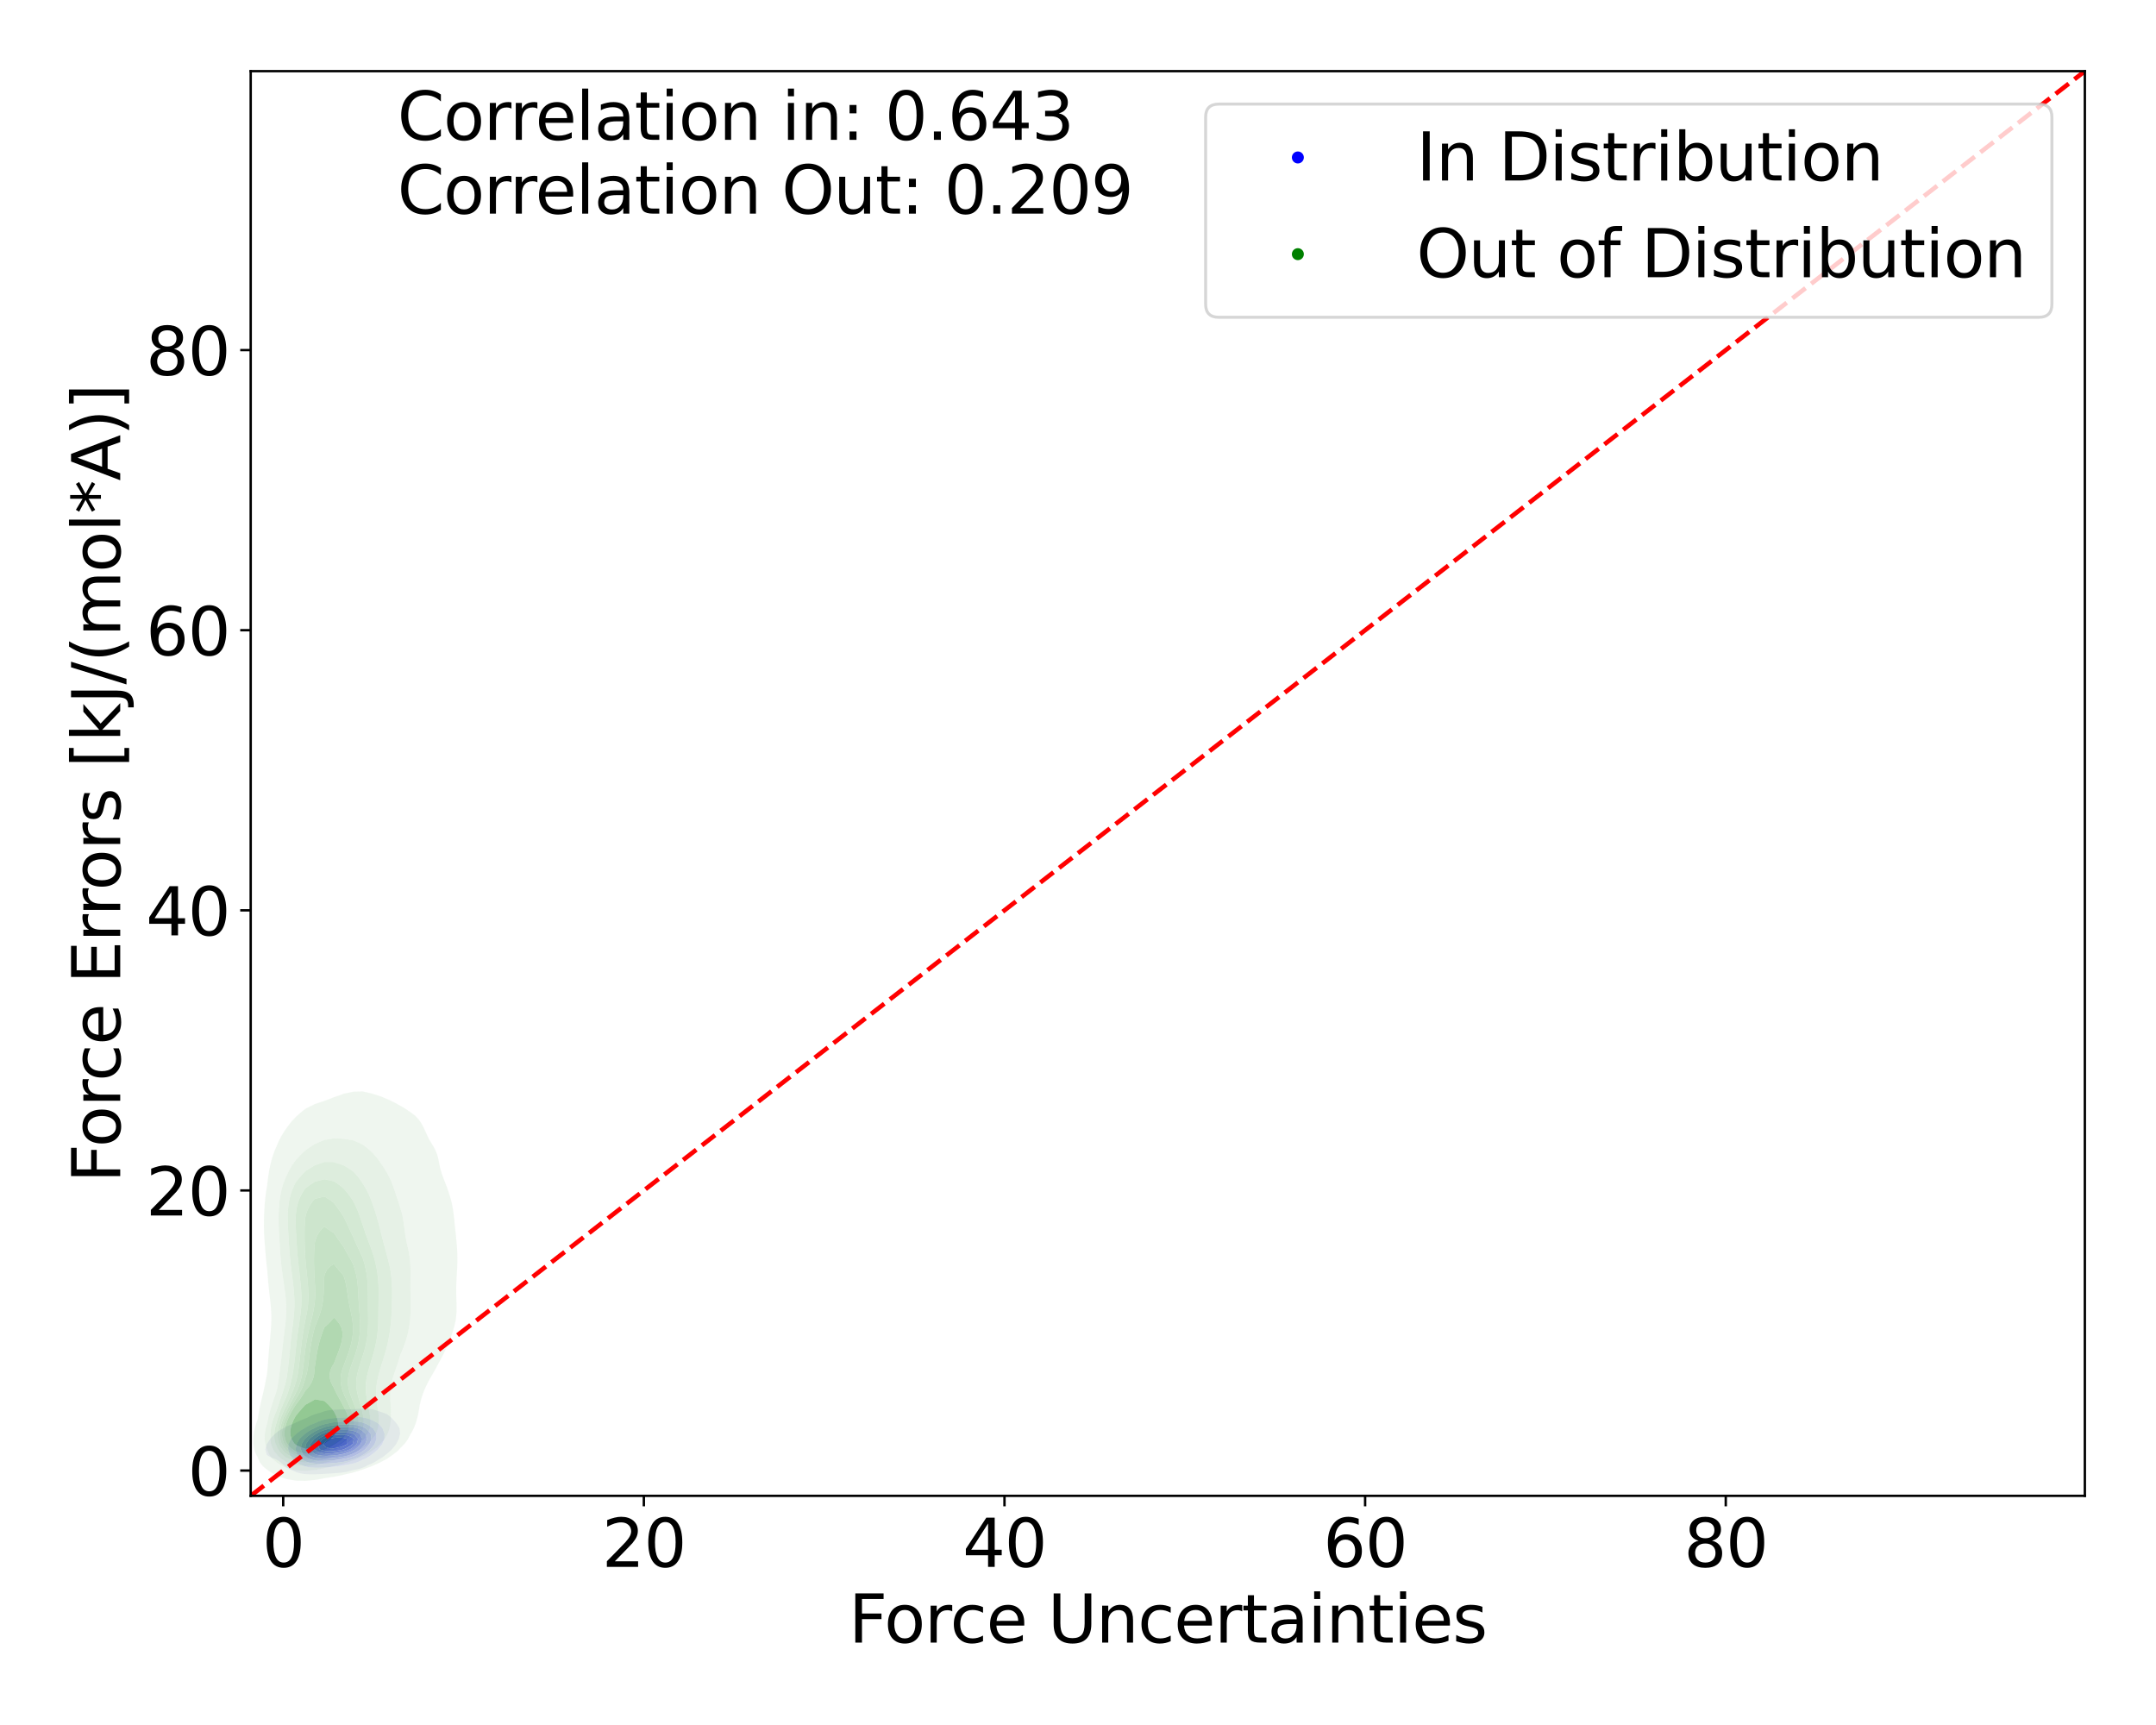 <?xml version="1.0" encoding="utf-8" standalone="no"?>
<!DOCTYPE svg PUBLIC "-//W3C//DTD SVG 1.1//EN"
  "http://www.w3.org/Graphics/SVG/1.1/DTD/svg11.dtd">
<svg xmlns:xlink="http://www.w3.org/1999/xlink" width="720pt" height="576pt" viewBox="0 0 720 576" xmlns="http://www.w3.org/2000/svg" version="1.1">
 <defs>
  <style type="text/css">*{stroke-linejoin: round; stroke-linecap: butt}</style>
 </defs>
 <g id="figure_1">
  <g id="patch_1">
   <path d="M 0 576 
L 720 576 
L 720 0 
L 0 0 
z
" style="fill: #ffffff"/>
  </g>
  <g id="axes_1">
   <g id="patch_2">
    <path d="M 83.72 499.48 
L 696.24 499.48 
L 696.24 23.76 
L 83.72 23.76 
z
" style="fill: #ffffff"/>
   </g>
   <g id="QuadContourSet_1">
    <path d="M 97.953 491.146 
L 99.159 491.647 
L 100.365 491.977 
L 101.57 492.173 
L 102.776 492.268 
L 103.982 492.296 
L 105.188 492.281 
L 106.393 492.24 
L 107.599 492.182 
L 108.805 492.113 
L 110.011 492.036 
L 111.216 491.956 
L 112.422 491.869 
L 113.628 491.761 
L 114.833 491.608 
L 116.039 491.389 
L 117.245 491.085 
L 117.769 490.918 
L 118.451 490.809 
L 119.656 490.557 
L 120.862 490.201 
L 122.068 489.695 
L 122.987 489.178 
L 123.273 489.072 
L 124.479 488.563 
L 125.685 487.857 
L 126.289 487.437 
L 126.891 487.107 
L 128.096 486.326 
L 128.877 485.697 
L 129.302 485.373 
L 130.508 484.308 
L 130.856 483.957 
L 131.714 482.951 
L 132.278 482.217 
L 132.919 480.953 
L 133.175 480.477 
L 133.609 478.736 
L 133.427 476.996 
L 132.919 476.07 
L 132.382 475.256 
L 131.714 474.503 
L 130.812 473.516 
L 130.508 473.203 
L 129.302 472.251 
L 128.096 471.775 
L 128.096 471.775 
L 126.891 471.357 
L 125.685 470.955 
L 124.479 470.593 
L 123.273 470.37 
L 122.068 470.303 
L 120.862 470.342 
L 119.656 470.429 
L 118.451 470.519 
L 117.245 470.581 
L 116.039 470.61 
L 114.833 470.623 
L 113.628 470.64 
L 112.422 470.678 
L 111.216 470.754 
L 110.011 470.89 
L 108.805 471.115 
L 107.599 471.465 
L 106.829 471.775 
L 106.393 471.872 
L 105.188 472.22 
L 103.982 472.69 
L 102.776 473.296 
L 102.372 473.516 
L 101.57 473.798 
L 100.365 474.282 
L 99.159 474.849 
L 98.348 475.256 
L 97.953 475.408 
L 96.748 475.871 
L 95.542 476.412 
L 94.501 476.996 
L 94.336 477.078 
L 93.13 477.77 
L 91.925 478.723 
L 91.91 478.736 
L 90.719 479.888 
L 90.211 480.477 
L 89.513 481.575 
L 89.111 482.217 
L 88.612 483.957 
L 89.063 485.697 
L 89.513 486.118 
L 90.719 486.748 
L 91.925 487.178 
L 92.437 487.437 
L 93.13 487.84 
L 94.336 488.854 
L 94.68 489.178 
L 95.542 489.894 
L 96.748 490.606 
L 97.507 490.918 
z
M 100.666 489.178 
L 100.365 489.061 
L 99.159 488.432 
L 97.953 487.479 
L 97.908 487.437 
L 96.748 485.697 
L 96.748 485.697 
L 96.225 483.957 
L 96.3 482.217 
L 96.748 481.379 
L 97.187 480.477 
L 97.953 479.699 
L 98.981 478.736 
L 99.159 478.603 
L 100.365 477.685 
L 101.54 476.996 
L 101.57 476.976 
L 102.776 476.229 
L 103.982 475.661 
L 105.086 475.256 
L 105.188 475.204 
L 106.393 474.65 
L 107.599 474.232 
L 108.805 473.926 
L 110.011 473.711 
L 111.216 473.569 
L 111.953 473.516 
L 112.422 473.457 
L 113.628 473.377 
L 114.833 473.337 
L 116.039 473.304 
L 117.245 473.255 
L 118.451 473.197 
L 119.656 473.169 
L 120.862 473.234 
L 122.068 473.468 
L 122.21 473.516 
L 123.273 473.807 
L 124.479 474.296 
L 125.685 474.945 
L 126.163 475.256 
L 126.891 475.886 
L 127.786 476.996 
L 128.096 477.888 
L 128.414 478.736 
L 128.374 480.477 
L 128.096 481.075 
L 127.643 482.217 
L 126.891 483.146 
L 126.232 483.957 
L 125.685 484.459 
L 124.479 485.453 
L 124.148 485.697 
L 123.273 486.329 
L 122.068 487.017 
L 121.095 487.437 
L 120.862 487.564 
L 119.656 488.131 
L 118.451 488.548 
L 117.245 488.854 
L 116.039 489.078 
L 115.323 489.178 
L 114.833 489.292 
L 113.628 489.502 
L 112.422 489.657 
L 111.216 489.784 
L 110.011 489.892 
L 108.805 489.982 
L 107.599 490.05 
L 106.393 490.092 
L 105.188 490.094 
L 103.982 490.031 
L 102.776 489.866 
L 101.57 489.551 
z
" clip-path="url(#pc1c20059d2)" style="fill: #e4e4f3"/>
    <path d="M 101.57 489.551 
L 102.776 489.866 
L 103.982 490.031 
L 105.188 490.094 
L 106.393 490.092 
L 107.599 490.05 
L 108.805 489.982 
L 110.011 489.892 
L 111.216 489.784 
L 112.422 489.657 
L 113.628 489.502 
L 114.833 489.292 
L 115.323 489.178 
L 116.039 489.078 
L 117.245 488.854 
L 118.451 488.548 
L 119.656 488.131 
L 120.862 487.564 
L 121.095 487.437 
L 122.068 487.017 
L 123.273 486.329 
L 124.148 485.697 
L 124.479 485.453 
L 125.685 484.459 
L 126.232 483.957 
L 126.891 483.146 
L 127.643 482.217 
L 128.096 481.075 
L 128.374 480.477 
L 128.414 478.736 
L 128.096 477.888 
L 127.786 476.996 
L 126.891 475.886 
L 126.163 475.256 
L 125.685 474.945 
L 124.479 474.296 
L 123.273 473.807 
L 122.21 473.516 
L 122.068 473.468 
L 120.862 473.234 
L 119.656 473.169 
L 118.451 473.197 
L 117.245 473.255 
L 116.039 473.304 
L 114.833 473.337 
L 113.628 473.377 
L 112.422 473.457 
L 111.953 473.516 
L 111.216 473.569 
L 110.011 473.711 
L 108.805 473.926 
L 107.599 474.232 
L 106.393 474.65 
L 105.188 475.204 
L 105.086 475.256 
L 103.982 475.661 
L 102.776 476.229 
L 101.57 476.976 
L 101.54 476.996 
L 100.365 477.685 
L 99.159 478.603 
L 98.981 478.736 
L 97.953 479.699 
L 97.187 480.477 
L 96.748 481.379 
L 96.3 482.217 
L 96.225 483.957 
L 96.748 485.697 
L 96.748 485.697 
L 97.908 487.437 
L 97.953 487.479 
L 99.159 488.432 
L 100.365 489.061 
L 100.666 489.178 
z
M 100.999 487.437 
L 100.365 486.924 
L 99.256 485.697 
L 99.159 485.388 
L 98.722 483.957 
L 99.014 482.217 
L 99.159 481.961 
L 100.013 480.477 
L 100.365 480.103 
L 101.57 478.972 
L 101.858 478.736 
L 102.776 478.067 
L 103.982 477.367 
L 104.76 476.996 
L 105.188 476.763 
L 106.393 476.193 
L 107.599 475.761 
L 108.805 475.439 
L 109.745 475.256 
L 110.011 475.182 
L 111.216 474.944 
L 112.422 474.799 
L 113.628 474.717 
L 114.833 474.671 
L 116.039 474.64 
L 117.245 474.619 
L 118.451 474.626 
L 119.656 474.707 
L 120.862 474.931 
L 121.786 475.256 
L 122.068 475.354 
L 123.273 475.961 
L 124.479 476.849 
L 124.648 476.996 
L 125.685 478.736 
L 125.685 478.736 
L 125.754 480.477 
L 125.685 480.645 
L 125.11 482.217 
L 124.479 483.025 
L 123.704 483.957 
L 123.273 484.338 
L 122.068 485.268 
L 121.385 485.697 
L 120.862 486.022 
L 119.656 486.649 
L 118.451 487.114 
L 117.34 487.437 
L 117.245 487.473 
L 116.039 487.848 
L 114.833 488.111 
L 113.628 488.298 
L 112.422 488.439 
L 111.216 488.551 
L 110.011 488.642 
L 108.805 488.711 
L 107.599 488.756 
L 106.393 488.766 
L 105.188 488.72 
L 103.982 488.579 
L 102.776 488.289 
L 101.57 487.778 
z
" clip-path="url(#pc1c20059d2)" style="fill: #cacaf5"/>
    <path d="M 101.57 487.778 
L 102.776 488.289 
L 103.982 488.579 
L 105.188 488.72 
L 106.393 488.766 
L 107.599 488.756 
L 108.805 488.711 
L 110.011 488.642 
L 111.216 488.551 
L 112.422 488.439 
L 113.628 488.298 
L 114.833 488.111 
L 116.039 487.848 
L 117.245 487.473 
L 117.34 487.437 
L 118.451 487.114 
L 119.656 486.649 
L 120.862 486.022 
L 121.385 485.697 
L 122.068 485.268 
L 123.273 484.338 
L 123.704 483.957 
L 124.479 483.025 
L 125.11 482.217 
L 125.685 480.645 
L 125.754 480.477 
L 125.685 478.736 
L 125.685 478.736 
L 124.648 476.996 
L 124.479 476.849 
L 123.273 475.961 
L 122.068 475.354 
L 121.786 475.256 
L 120.862 474.931 
L 119.656 474.707 
L 118.451 474.626 
L 117.245 474.619 
L 116.039 474.64 
L 114.833 474.671 
L 113.628 474.717 
L 112.422 474.799 
L 111.216 474.944 
L 110.011 475.182 
L 109.745 475.256 
L 108.805 475.439 
L 107.599 475.761 
L 106.393 476.193 
L 105.188 476.763 
L 104.76 476.996 
L 103.982 477.367 
L 102.776 478.067 
L 101.858 478.736 
L 101.57 478.972 
L 100.365 480.103 
L 100.013 480.477 
L 99.159 481.961 
L 99.014 482.217 
L 98.722 483.957 
L 99.159 485.388 
L 99.256 485.697 
L 100.365 486.924 
L 100.999 487.437 
z
M 103.982 487.437 
L 103.982 487.437 
L 102.776 486.947 
L 101.57 486.084 
L 101.163 485.697 
L 100.439 483.957 
L 100.685 482.217 
L 101.57 480.817 
L 101.797 480.477 
L 102.776 479.564 
L 103.869 478.736 
L 103.982 478.66 
L 105.188 477.915 
L 106.393 477.339 
L 107.29 476.996 
L 107.599 476.859 
L 108.805 476.428 
L 110.011 476.125 
L 111.216 475.922 
L 112.422 475.794 
L 113.628 475.72 
L 114.833 475.681 
L 116.039 475.662 
L 117.245 475.669 
L 118.451 475.729 
L 119.656 475.9 
L 120.862 476.261 
L 122.068 476.891 
L 122.227 476.996 
L 123.273 478.055 
L 123.787 478.736 
L 124.047 480.477 
L 123.405 482.217 
L 123.273 482.38 
L 122.068 483.79 
L 121.912 483.957 
L 120.862 484.767 
L 119.656 485.49 
L 119.245 485.697 
L 118.451 486.097 
L 117.245 486.565 
L 116.039 486.903 
L 114.833 487.146 
L 113.628 487.323 
L 112.634 487.437 
L 112.422 487.47 
L 111.216 487.619 
L 110.011 487.73 
L 108.805 487.806 
L 107.599 487.841 
L 106.393 487.817 
L 105.188 487.7 
z
" clip-path="url(#pc1c20059d2)" style="fill: #afaff6"/>
    <path d="M 105.188 487.7 
L 106.393 487.817 
L 107.599 487.841 
L 108.805 487.806 
L 110.011 487.73 
L 111.216 487.619 
L 112.422 487.47 
L 112.634 487.437 
L 113.628 487.323 
L 114.833 487.146 
L 116.039 486.903 
L 117.245 486.565 
L 118.451 486.097 
L 119.245 485.697 
L 119.656 485.49 
L 120.862 484.767 
L 121.912 483.957 
L 122.068 483.79 
L 123.273 482.38 
L 123.405 482.217 
L 124.047 480.477 
L 123.787 478.736 
L 123.273 478.055 
L 122.227 476.996 
L 122.068 476.891 
L 120.862 476.261 
L 119.656 475.9 
L 118.451 475.729 
L 117.245 475.669 
L 116.039 475.662 
L 114.833 475.681 
L 113.628 475.72 
L 112.422 475.794 
L 111.216 475.922 
L 110.011 476.125 
L 108.805 476.428 
L 107.599 476.859 
L 107.29 476.996 
L 106.393 477.339 
L 105.188 477.915 
L 103.982 478.66 
L 103.869 478.736 
L 102.776 479.564 
L 101.797 480.477 
L 101.57 480.817 
L 100.685 482.217 
L 100.439 483.957 
L 101.163 485.697 
L 101.57 486.084 
L 102.776 486.947 
L 103.982 487.437 
L 103.982 487.437 
z
M 102.978 485.697 
L 102.776 485.434 
L 101.936 483.957 
L 102.142 482.217 
L 102.776 481.269 
L 103.337 480.477 
L 103.982 479.917 
L 105.188 479.029 
L 105.65 478.736 
L 106.393 478.313 
L 107.599 477.765 
L 108.805 477.355 
L 110.011 477.057 
L 110.359 476.996 
L 111.216 476.82 
L 112.422 476.663 
L 113.628 476.573 
L 114.833 476.531 
L 116.039 476.527 
L 117.245 476.573 
L 118.451 476.712 
L 119.588 476.996 
L 119.656 477.017 
L 120.862 477.647 
L 122.068 478.736 
L 122.068 478.736 
L 122.558 480.477 
L 122.068 481.871 
L 121.954 482.217 
L 120.862 483.445 
L 120.344 483.957 
L 119.656 484.44 
L 118.451 485.126 
L 117.245 485.645 
L 117.093 485.697 
L 116.039 486.059 
L 114.833 486.356 
L 113.628 486.571 
L 112.422 486.732 
L 111.216 486.854 
L 110.011 486.94 
L 108.805 486.99 
L 107.599 486.993 
L 106.393 486.92 
L 105.188 486.718 
L 103.982 486.301 
z
" clip-path="url(#pc1c20059d2)" style="fill: #9595f7"/>
    <path d="M 103.982 486.301 
L 105.188 486.718 
L 106.393 486.92 
L 107.599 486.993 
L 108.805 486.99 
L 110.011 486.94 
L 111.216 486.854 
L 112.422 486.732 
L 113.628 486.571 
L 114.833 486.356 
L 116.039 486.059 
L 117.093 485.697 
L 117.245 485.645 
L 118.451 485.126 
L 119.656 484.44 
L 120.344 483.957 
L 120.862 483.445 
L 121.954 482.217 
L 122.068 481.871 
L 122.558 480.477 
L 122.068 478.736 
L 122.068 478.736 
L 120.862 477.647 
L 119.656 477.017 
L 119.588 476.996 
L 118.451 476.712 
L 117.245 476.573 
L 116.039 476.527 
L 114.833 476.531 
L 113.628 476.573 
L 112.422 476.663 
L 111.216 476.82 
L 110.359 476.996 
L 110.011 477.057 
L 108.805 477.355 
L 107.599 477.765 
L 106.393 478.313 
L 105.65 478.736 
L 105.188 479.029 
L 103.982 479.917 
L 103.337 480.477 
L 102.776 481.269 
L 102.142 482.217 
L 101.936 483.957 
L 102.776 485.434 
L 102.978 485.697 
z
M 105.491 485.697 
L 105.188 485.561 
L 103.982 484.542 
L 103.545 483.957 
L 103.656 482.217 
L 103.982 481.756 
L 104.949 480.477 
L 105.188 480.286 
L 106.393 479.446 
L 107.599 478.782 
L 107.701 478.736 
L 108.805 478.297 
L 110.011 477.954 
L 111.216 477.721 
L 112.422 477.574 
L 113.628 477.495 
L 114.833 477.47 
L 116.039 477.5 
L 117.245 477.614 
L 118.451 477.882 
L 119.656 478.416 
L 120.121 478.736 
L 120.862 480.155 
L 120.989 480.477 
L 120.862 480.869 
L 120.442 482.217 
L 119.656 483.032 
L 118.61 483.957 
L 118.451 484.055 
L 117.245 484.668 
L 116.039 485.117 
L 114.833 485.448 
L 113.628 485.697 
L 113.628 485.697 
L 112.422 485.886 
L 111.216 486.019 
L 110.011 486.103 
L 108.805 486.133 
L 107.599 486.093 
L 106.393 485.94 
z
" clip-path="url(#pc1c20059d2)" style="fill: #7878f9"/>
    <path d="M 106.393 485.94 
L 107.599 486.093 
L 108.805 486.133 
L 110.011 486.103 
L 111.216 486.019 
L 112.422 485.886 
L 113.628 485.697 
L 113.628 485.697 
L 114.833 485.448 
L 116.039 485.117 
L 117.245 484.668 
L 118.451 484.055 
L 118.61 483.957 
L 119.656 483.032 
L 120.442 482.217 
L 120.862 480.869 
L 120.989 480.477 
L 120.862 480.155 
L 120.121 478.736 
L 119.656 478.416 
L 118.451 477.882 
L 117.245 477.614 
L 116.039 477.5 
L 114.833 477.47 
L 113.628 477.495 
L 112.422 477.574 
L 111.216 477.721 
L 110.011 477.954 
L 108.805 478.297 
L 107.701 478.736 
L 107.599 478.782 
L 106.393 479.446 
L 105.188 480.286 
L 104.949 480.477 
L 103.982 481.756 
L 103.656 482.217 
L 103.545 483.957 
L 103.982 484.542 
L 105.188 485.561 
L 105.491 485.697 
z
M 105.005 483.957 
L 104.931 482.217 
L 105.188 481.875 
L 106.336 480.477 
L 106.393 480.436 
L 107.599 479.712 
L 108.805 479.157 
L 110.011 478.736 
L 110.011 478.736 
L 111.216 478.481 
L 112.422 478.328 
L 113.628 478.255 
L 114.833 478.251 
L 116.039 478.325 
L 117.245 478.518 
L 117.952 478.736 
L 118.451 479.051 
L 119.626 480.477 
L 119.126 482.217 
L 118.451 482.838 
L 117.245 483.753 
L 116.914 483.957 
L 116.039 484.314 
L 114.833 484.676 
L 113.628 484.94 
L 112.422 485.132 
L 111.216 485.265 
L 110.011 485.337 
L 108.805 485.334 
L 107.599 485.211 
L 106.393 484.871 
L 105.188 484.132 
z
" clip-path="url(#pc1c20059d2)" style="fill: #5a5afa"/>
    <path d="M 105.188 484.132 
L 106.393 484.871 
L 107.599 485.211 
L 108.805 485.334 
L 110.011 485.337 
L 111.216 485.265 
L 112.422 485.132 
L 113.628 484.94 
L 114.833 484.676 
L 116.039 484.314 
L 116.914 483.957 
L 117.245 483.753 
L 118.451 482.838 
L 119.126 482.217 
L 119.626 480.477 
L 118.451 479.051 
L 117.952 478.736 
L 117.245 478.518 
L 116.039 478.325 
L 114.833 478.251 
L 113.628 478.255 
L 112.422 478.328 
L 111.216 478.481 
L 110.011 478.736 
L 110.011 478.736 
L 108.805 479.157 
L 107.599 479.712 
L 106.393 480.436 
L 106.336 480.477 
L 105.188 481.875 
L 104.931 482.217 
L 105.005 483.957 
z
M 106.731 483.957 
L 106.393 483.092 
L 106.2 482.217 
L 106.393 481.982 
L 107.599 480.673 
L 107.805 480.477 
L 108.805 479.998 
L 110.011 479.576 
L 111.216 479.285 
L 112.422 479.108 
L 113.628 479.038 
L 114.833 479.078 
L 116.039 479.275 
L 117.245 479.752 
L 118.161 480.477 
L 117.771 482.217 
L 117.245 482.624 
L 116.039 483.367 
L 114.833 483.957 
L 114.833 483.957 
L 113.628 484.235 
L 112.422 484.427 
L 111.216 484.544 
L 110.011 484.584 
L 108.805 484.524 
L 107.599 484.301 
z
" clip-path="url(#pc1c20059d2)" style="fill: #3f3ffc"/>
    <path d="M 107.599 484.301 
L 108.805 484.524 
L 110.011 484.584 
L 111.216 484.544 
L 112.422 484.427 
L 113.628 484.235 
L 114.833 483.957 
L 114.833 483.957 
L 116.039 483.367 
L 117.245 482.624 
L 117.771 482.217 
L 118.161 480.477 
L 117.245 479.752 
L 116.039 479.275 
L 114.833 479.078 
L 113.628 479.038 
L 112.422 479.108 
L 111.216 479.285 
L 110.011 479.576 
L 108.805 479.998 
L 107.805 480.477 
L 107.599 480.673 
L 106.393 481.982 
L 106.2 482.217 
L 106.393 483.092 
L 106.731 483.957 
z
M 107.845 482.217 
L 108.805 481.361 
L 109.922 480.477 
L 110.011 480.445 
L 111.216 480.172 
L 112.422 480.032 
L 113.628 480.016 
L 114.833 480.142 
L 116.039 480.477 
L 116.002 482.217 
L 114.833 482.762 
L 113.628 483.179 
L 112.422 483.472 
L 111.216 483.633 
L 110.011 483.609 
L 108.805 483.215 
z
" clip-path="url(#pc1c20059d2)" style="fill: #2626fd"/>
    <path d="M 108.805 483.215 
L 110.011 483.609 
L 111.216 483.633 
L 112.422 483.472 
L 113.628 483.179 
L 114.833 482.762 
L 116.002 482.217 
L 116.039 480.477 
L 114.833 480.142 
L 113.628 480.016 
L 112.422 480.032 
L 111.216 480.172 
L 110.011 480.445 
L 109.922 480.477 
L 108.805 481.361 
L 107.845 482.217 
z
" clip-path="url(#pc1c20059d2)" style="fill: #0c0cfe"/>
   </g>
   <g id="QuadContourSet_2">
    <path d="M 95.603 493.869 
L 98.786 494.404 
L 101.968 494.461 
L 105.151 494.18 
L 108.333 493.613 
L 108.682 493.545 
L 111.516 493.108 
L 114.698 492.468 
L 115.508 492.258 
L 117.88 491.714 
L 120.243 490.971 
L 121.063 490.717 
L 123.861 489.684 
L 124.245 489.531 
L 126.813 488.397 
L 127.428 488.071 
L 129.235 487.11 
L 130.61 486.125 
L 131.081 485.824 
L 132.763 484.537 
L 133.793 483.396 
L 133.961 483.25 
L 135.231 481.963 
L 136.15 480.676 
L 136.834 479.389 
L 136.975 479.063 
L 137.583 478.102 
L 138.226 476.815 
L 138.734 475.528 
L 139.142 474.241 
L 139.474 472.954 
L 139.746 471.668 
L 139.975 470.381 
L 140.158 469.241 
L 140.193 469.094 
L 140.504 467.807 
L 140.857 466.52 
L 141.283 465.233 
L 141.795 463.946 
L 142.384 462.659 
L 143.026 461.372 
L 143.34 460.782 
L 143.739 460.085 
L 144.487 458.798 
L 145.216 457.512 
L 145.921 456.225 
L 146.522 455.089 
L 146.609 454.938 
L 147.321 453.651 
L 147.982 452.364 
L 148.595 451.077 
L 149.158 449.79 
L 149.671 448.503 
L 149.705 448.408 
L 150.244 447.216 
L 150.757 445.929 
L 151.21 444.642 
L 151.602 443.356 
L 151.927 442.069 
L 152.179 440.782 
L 152.352 439.495 
L 152.448 438.208 
L 152.48 436.921 
L 152.467 435.634 
L 152.429 434.347 
L 152.389 433.06 
L 152.361 431.773 
L 152.355 430.486 
L 152.377 429.2 
L 152.423 427.913 
L 152.489 426.626 
L 152.565 425.339 
L 152.64 424.052 
L 152.702 422.765 
L 152.741 421.478 
L 152.752 420.191 
L 152.73 418.904 
L 152.678 417.617 
L 152.597 416.33 
L 152.495 415.044 
L 152.375 413.757 
L 152.244 412.47 
L 152.108 411.183 
L 151.973 409.896 
L 151.839 408.609 
L 151.707 407.322 
L 151.567 406.035 
L 151.406 404.748 
L 151.208 403.461 
L 150.961 402.175 
L 150.658 400.888 
L 150.303 399.601 
L 149.901 398.314 
L 149.705 397.733 
L 149.465 397.027 
L 148.988 395.74 
L 148.487 394.453 
L 147.99 393.166 
L 147.532 391.879 
L 147.142 390.592 
L 146.831 389.305 
L 146.583 388.019 
L 146.522 387.679 
L 146.323 386.732 
L 145.965 385.445 
L 145.451 384.158 
L 144.769 382.871 
L 143.987 381.584 
L 143.34 380.51 
L 143.234 380.297 
L 142.625 379.01 
L 142.043 377.723 
L 141.44 376.436 
L 140.742 375.149 
L 140.158 374.28 
L 139.879 373.863 
L 138.697 372.576 
L 136.975 371.318 
L 136.938 371.289 
L 135.058 370.002 
L 133.793 369.285 
L 132.772 368.715 
L 130.61 367.572 
L 130.287 367.428 
L 127.428 366.193 
L 127.27 366.141 
L 124.245 365.157 
L 122.962 364.854 
L 121.063 364.432 
L 117.88 364.532 
L 116.509 364.854 
L 114.698 365.236 
L 112.231 366.141 
L 111.516 366.371 
L 108.79 367.428 
L 108.333 367.592 
L 105.151 368.636 
L 104.997 368.715 
L 102.452 370.002 
L 101.968 370.248 
L 100.665 371.289 
L 99.205 372.576 
L 98.786 372.964 
L 97.91 373.863 
L 96.806 375.149 
L 95.865 376.436 
L 95.603 376.818 
L 94.973 377.723 
L 94.168 379.01 
L 93.467 380.297 
L 92.858 381.584 
L 92.421 382.638 
L 92.311 382.871 
L 91.748 384.158 
L 91.267 385.445 
L 90.856 386.732 
L 90.504 388.019 
L 90.201 389.305 
L 89.941 390.592 
L 89.719 391.879 
L 89.53 393.166 
L 89.371 394.453 
L 89.238 395.74 
L 89.238 395.74 
L 89.007 397.027 
L 88.808 398.314 
L 88.642 399.601 
L 88.506 400.888 
L 88.396 402.175 
L 88.308 403.461 
L 88.238 404.748 
L 88.185 406.035 
L 88.149 407.322 
L 88.133 408.609 
L 88.141 409.896 
L 88.173 411.183 
L 88.229 412.47 
L 88.306 413.757 
L 88.397 415.044 
L 88.496 416.33 
L 88.599 417.617 
L 88.705 418.904 
L 88.817 420.191 
L 88.943 421.478 
L 89.088 422.765 
L 89.238 423.919 
L 89.247 424.052 
L 89.338 425.339 
L 89.441 426.626 
L 89.554 427.913 
L 89.678 429.2 
L 89.81 430.486 
L 89.951 431.773 
L 90.096 433.06 
L 90.24 434.347 
L 90.375 435.634 
L 90.489 436.921 
L 90.572 438.208 
L 90.616 439.495 
L 90.615 440.782 
L 90.573 442.069 
L 90.497 443.356 
L 90.397 444.642 
L 90.284 445.929 
L 90.165 447.216 
L 90.046 448.503 
L 89.931 449.79 
L 89.819 451.077 
L 89.71 452.364 
L 89.604 453.651 
L 89.501 454.938 
L 89.4 456.225 
L 89.302 457.512 
L 89.238 458.338 
L 89.157 458.798 
L 88.922 460.085 
L 88.679 461.372 
L 88.419 462.659 
L 88.14 463.946 
L 87.844 465.233 
L 87.539 466.52 
L 87.236 467.807 
L 86.944 469.094 
L 86.672 470.381 
L 86.426 471.668 
L 86.207 472.954 
L 86.056 473.947 
L 85.936 474.241 
L 85.467 475.528 
L 85.104 476.815 
L 84.84 478.102 
L 84.671 479.389 
L 84.597 480.676 
L 84.625 481.963 
L 84.775 483.25 
L 85.082 484.537 
L 85.606 485.824 
L 86.056 486.571 
L 86.233 487.11 
L 86.851 488.397 
L 87.88 489.684 
L 89.238 490.763 
L 89.478 490.971 
L 91.401 492.258 
L 92.421 492.774 
L 94.633 493.545 
z
M 99.217 490.971 
L 98.786 490.95 
L 95.603 490.172 
L 94.556 489.684 
L 92.464 488.397 
L 92.421 488.364 
L 90.929 487.11 
L 89.98 485.824 
L 89.398 484.537 
L 89.238 483.996 
L 88.901 483.25 
L 88.548 481.963 
L 88.39 480.676 
L 88.384 479.389 
L 88.51 478.102 
L 88.756 476.815 
L 89.118 475.528 
L 89.238 475.181 
L 89.411 474.241 
L 89.69 472.954 
L 90.016 471.668 
L 90.384 470.381 
L 90.787 469.094 
L 91.218 467.807 
L 91.661 466.52 
L 92.103 465.233 
L 92.421 464.251 
L 92.485 463.946 
L 92.723 462.659 
L 92.939 461.372 
L 93.134 460.085 
L 93.313 458.798 
L 93.478 457.512 
L 93.635 456.225 
L 93.787 454.938 
L 93.934 453.651 
L 94.078 452.364 
L 94.22 451.077 
L 94.363 449.79 
L 94.51 448.503 
L 94.662 447.216 
L 94.821 445.929 
L 94.984 444.642 
L 95.147 443.356 
L 95.3 442.069 
L 95.433 440.782 
L 95.534 439.495 
L 95.593 438.208 
L 95.603 436.921 
L 95.603 436.921 
L 95.603 436.921 
L 95.566 435.634 
L 95.484 434.347 
L 95.366 433.06 
L 95.22 431.773 
L 95.054 430.486 
L 94.875 429.2 
L 94.687 427.913 
L 94.498 426.626 
L 94.313 425.339 
L 94.138 424.052 
L 93.979 422.765 
L 93.84 421.478 
L 93.72 420.191 
L 93.619 418.904 
L 93.53 417.617 
L 93.45 416.33 
L 93.372 415.044 
L 93.295 413.757 
L 93.22 412.47 
L 93.152 411.183 
L 93.094 409.896 
L 93.054 408.609 
L 93.036 407.322 
L 93.042 406.035 
L 93.075 404.748 
L 93.139 403.461 
L 93.235 402.175 
L 93.371 400.888 
L 93.551 399.601 
L 93.784 398.314 
L 94.078 397.027 
L 94.443 395.74 
L 94.89 394.453 
L 95.43 393.166 
L 95.603 392.794 
L 96.017 391.879 
L 96.668 390.592 
L 97.42 389.305 
L 98.292 388.019 
L 98.786 387.356 
L 99.348 386.732 
L 100.567 385.445 
L 101.924 384.158 
L 101.968 384.117 
L 103.772 382.871 
L 105.151 381.982 
L 106.075 381.584 
L 108.333 380.622 
L 110.342 380.297 
L 111.516 380.093 
L 114.698 380.232 
L 115.126 380.297 
L 117.88 380.762 
L 119.834 381.584 
L 121.063 382.184 
L 122.03 382.871 
L 123.59 384.158 
L 124.245 384.791 
L 124.869 385.445 
L 125.951 386.732 
L 126.905 388.019 
L 127.428 388.779 
L 127.791 389.305 
L 128.631 390.592 
L 129.396 391.879 
L 130.073 393.166 
L 130.61 394.351 
L 130.654 394.453 
L 131.156 395.74 
L 131.613 397.027 
L 132.045 398.314 
L 132.471 399.601 
L 132.899 400.888 
L 133.323 402.175 
L 133.724 403.461 
L 133.793 403.708 
L 134.098 404.748 
L 134.409 406.035 
L 134.656 407.322 
L 134.851 408.609 
L 135.017 409.896 
L 135.178 411.183 
L 135.36 412.47 
L 135.583 413.757 
L 135.849 415.044 
L 136.141 416.33 
L 136.424 417.617 
L 136.667 418.904 
L 136.85 420.191 
L 136.97 421.478 
L 136.975 421.574 
L 137.052 422.765 
L 137.088 424.052 
L 137.093 425.339 
L 137.08 426.626 
L 137.063 427.913 
L 137.053 429.2 
L 137.058 430.486 
L 137.076 431.773 
L 137.104 433.06 
L 137.132 434.347 
L 137.15 435.634 
L 137.147 436.921 
L 137.114 438.208 
L 137.039 439.495 
L 136.975 440.129 
L 136.926 440.782 
L 136.781 442.069 
L 136.582 443.356 
L 136.327 444.642 
L 136.017 445.929 
L 135.654 447.216 
L 135.24 448.503 
L 134.775 449.79 
L 134.258 451.077 
L 133.793 452.137 
L 133.725 452.364 
L 133.328 453.651 
L 132.912 454.938 
L 132.48 456.225 
L 132.039 457.512 
L 131.607 458.798 
L 131.205 460.085 
L 130.856 461.372 
L 130.61 462.526 
L 130.59 462.659 
L 130.454 463.946 
L 130.38 465.233 
L 130.364 466.52 
L 130.393 467.807 
L 130.448 469.094 
L 130.505 470.381 
L 130.543 471.668 
L 130.54 472.954 
L 130.477 474.241 
L 130.332 475.528 
L 130.08 476.815 
L 129.687 478.102 
L 129.104 479.389 
L 128.259 480.676 
L 127.428 481.591 
L 127.142 481.963 
L 125.857 483.25 
L 124.245 484.388 
L 124.045 484.537 
L 121.911 485.824 
L 121.063 486.239 
L 119.176 487.11 
L 117.88 487.63 
L 115.542 488.397 
L 114.698 488.664 
L 111.516 489.469 
L 110.578 489.684 
L 108.333 490.23 
L 105.151 490.829 
L 103.516 490.971 
L 101.968 491.144 
z
" clip-path="url(#pc1c20059d2)" style="fill: #e1eee1; fill-opacity: 0.5"/>
    <path d="M 101.968 491.144 
L 103.516 490.971 
L 105.151 490.829 
L 108.333 490.23 
L 110.578 489.684 
L 111.516 489.469 
L 114.698 488.664 
L 115.542 488.397 
L 117.88 487.63 
L 119.176 487.11 
L 121.063 486.239 
L 121.911 485.824 
L 124.045 484.537 
L 124.245 484.388 
L 125.857 483.25 
L 127.142 481.963 
L 127.428 481.591 
L 128.259 480.676 
L 129.104 479.389 
L 129.687 478.102 
L 130.08 476.815 
L 130.332 475.528 
L 130.477 474.241 
L 130.54 472.954 
L 130.543 471.668 
L 130.505 470.381 
L 130.448 469.094 
L 130.393 467.807 
L 130.364 466.52 
L 130.38 465.233 
L 130.454 463.946 
L 130.59 462.659 
L 130.61 462.526 
L 130.856 461.372 
L 131.205 460.085 
L 131.607 458.798 
L 132.039 457.512 
L 132.48 456.225 
L 132.912 454.938 
L 133.328 453.651 
L 133.725 452.364 
L 133.793 452.137 
L 134.258 451.077 
L 134.775 449.79 
L 135.24 448.503 
L 135.654 447.216 
L 136.017 445.929 
L 136.327 444.642 
L 136.582 443.356 
L 136.781 442.069 
L 136.926 440.782 
L 136.975 440.129 
L 137.039 439.495 
L 137.114 438.208 
L 137.147 436.921 
L 137.15 435.634 
L 137.132 434.347 
L 137.104 433.06 
L 137.076 431.773 
L 137.058 430.486 
L 137.053 429.2 
L 137.063 427.913 
L 137.08 426.626 
L 137.093 425.339 
L 137.088 424.052 
L 137.052 422.765 
L 136.975 421.574 
L 136.97 421.478 
L 136.85 420.191 
L 136.667 418.904 
L 136.424 417.617 
L 136.141 416.33 
L 135.849 415.044 
L 135.583 413.757 
L 135.36 412.47 
L 135.178 411.183 
L 135.017 409.896 
L 134.851 408.609 
L 134.656 407.322 
L 134.409 406.035 
L 134.098 404.748 
L 133.793 403.708 
L 133.724 403.461 
L 133.323 402.175 
L 132.899 400.888 
L 132.471 399.601 
L 132.045 398.314 
L 131.613 397.027 
L 131.156 395.74 
L 130.654 394.453 
L 130.61 394.351 
L 130.073 393.166 
L 129.396 391.879 
L 128.631 390.592 
L 127.791 389.305 
L 127.428 388.779 
L 126.905 388.019 
L 125.951 386.732 
L 124.869 385.445 
L 124.245 384.791 
L 123.59 384.158 
L 122.03 382.871 
L 121.063 382.184 
L 119.834 381.584 
L 117.88 380.762 
L 115.126 380.297 
L 114.698 380.232 
L 111.516 380.093 
L 110.342 380.297 
L 108.333 380.622 
L 106.075 381.584 
L 105.151 381.982 
L 103.772 382.871 
L 101.968 384.117 
L 101.924 384.158 
L 100.567 385.445 
L 99.348 386.732 
L 98.786 387.356 
L 98.292 388.019 
L 97.42 389.305 
L 96.668 390.592 
L 96.017 391.879 
L 95.603 392.794 
L 95.43 393.166 
L 94.89 394.453 
L 94.443 395.74 
L 94.078 397.027 
L 93.784 398.314 
L 93.551 399.601 
L 93.371 400.888 
L 93.235 402.175 
L 93.139 403.461 
L 93.075 404.748 
L 93.042 406.035 
L 93.036 407.322 
L 93.054 408.609 
L 93.094 409.896 
L 93.152 411.183 
L 93.22 412.47 
L 93.295 413.757 
L 93.372 415.044 
L 93.45 416.33 
L 93.53 417.617 
L 93.619 418.904 
L 93.72 420.191 
L 93.84 421.478 
L 93.979 422.765 
L 94.138 424.052 
L 94.313 425.339 
L 94.498 426.626 
L 94.687 427.913 
L 94.875 429.2 
L 95.054 430.486 
L 95.22 431.773 
L 95.366 433.06 
L 95.484 434.347 
L 95.566 435.634 
L 95.603 436.921 
L 95.603 436.921 
L 95.603 436.921 
L 95.593 438.208 
L 95.534 439.495 
L 95.433 440.782 
L 95.3 442.069 
L 95.147 443.356 
L 94.984 444.642 
L 94.821 445.929 
L 94.662 447.216 
L 94.51 448.503 
L 94.363 449.79 
L 94.22 451.077 
L 94.078 452.364 
L 93.934 453.651 
L 93.787 454.938 
L 93.635 456.225 
L 93.478 457.512 
L 93.313 458.798 
L 93.134 460.085 
L 92.939 461.372 
L 92.723 462.659 
L 92.485 463.946 
L 92.421 464.251 
L 92.103 465.233 
L 91.661 466.52 
L 91.218 467.807 
L 90.787 469.094 
L 90.384 470.381 
L 90.016 471.668 
L 89.69 472.954 
L 89.411 474.241 
L 89.238 475.181 
L 89.118 475.528 
L 88.756 476.815 
L 88.51 478.102 
L 88.384 479.389 
L 88.39 480.676 
L 88.548 481.963 
L 88.901 483.25 
L 89.238 483.996 
L 89.398 484.537 
L 89.98 485.824 
L 90.929 487.11 
L 92.421 488.364 
L 92.464 488.397 
L 94.556 489.684 
L 95.603 490.172 
L 98.786 490.95 
L 99.217 490.971 
z
M 96.236 488.397 
L 95.603 488.155 
L 93.919 487.11 
L 92.576 485.824 
L 92.421 485.62 
L 91.551 484.537 
L 90.888 483.25 
L 90.498 481.963 
L 90.301 480.676 
L 90.251 479.389 
L 90.319 478.102 
L 90.489 476.815 
L 90.751 475.528 
L 91.103 474.241 
L 91.541 472.954 
L 92.061 471.668 
L 92.421 470.86 
L 92.571 470.381 
L 92.983 469.094 
L 93.417 467.807 
L 93.86 466.52 
L 94.297 465.233 
L 94.713 463.946 
L 95.097 462.659 
L 95.443 461.372 
L 95.603 460.685 
L 95.713 460.085 
L 95.914 458.798 
L 96.091 457.512 
L 96.25 456.225 
L 96.395 454.938 
L 96.532 453.651 
L 96.663 452.364 
L 96.791 451.077 
L 96.919 449.79 
L 97.05 448.503 
L 97.188 447.216 
L 97.334 445.929 
L 97.488 444.642 
L 97.649 443.356 
L 97.811 442.069 
L 97.966 440.782 
L 98.105 439.495 
L 98.218 438.208 
L 98.294 436.921 
L 98.327 435.634 
L 98.316 434.347 
L 98.265 433.06 
L 98.18 431.773 
L 98.067 430.486 
L 97.936 429.2 
L 97.79 427.913 
L 97.634 426.626 
L 97.472 425.339 
L 97.31 424.052 
L 97.152 422.765 
L 97.005 421.478 
L 96.871 420.191 
L 96.753 418.904 
L 96.65 417.617 
L 96.559 416.33 
L 96.474 415.044 
L 96.393 413.757 
L 96.313 412.47 
L 96.237 411.183 
L 96.167 409.896 
L 96.113 408.609 
L 96.081 407.322 
L 96.081 406.035 
L 96.121 404.748 
L 96.21 403.461 
L 96.356 402.175 
L 96.571 400.888 
L 96.861 399.601 
L 97.237 398.314 
L 97.704 397.027 
L 98.273 395.74 
L 98.786 394.754 
L 99.01 394.453 
L 100.053 393.166 
L 101.201 391.879 
L 101.968 391.079 
L 102.744 390.592 
L 104.792 389.305 
L 105.151 389.078 
L 108.291 388.019 
L 108.333 388.003 
L 110.692 388.019 
L 111.516 388.024 
L 114.698 389.11 
L 115.06 389.305 
L 117.147 390.592 
L 117.88 391.129 
L 118.63 391.879 
L 119.736 393.166 
L 120.664 394.453 
L 121.063 395.073 
L 121.485 395.74 
L 122.237 397.027 
L 122.908 398.314 
L 123.498 399.601 
L 124.009 400.888 
L 124.245 401.563 
L 124.483 402.175 
L 124.934 403.461 
L 125.346 404.748 
L 125.734 406.035 
L 126.103 407.322 
L 126.456 408.609 
L 126.795 409.896 
L 127.119 411.183 
L 127.428 412.461 
L 127.43 412.47 
L 127.773 413.757 
L 128.11 415.044 
L 128.449 416.33 
L 128.793 417.617 
L 129.141 418.904 
L 129.485 420.191 
L 129.812 421.478 
L 130.109 422.765 
L 130.361 424.052 
L 130.562 425.339 
L 130.61 425.762 
L 130.721 426.626 
L 130.829 427.913 
L 130.89 429.2 
L 130.919 430.486 
L 130.924 431.773 
L 130.915 433.06 
L 130.895 434.347 
L 130.868 435.634 
L 130.831 436.921 
L 130.78 438.208 
L 130.708 439.495 
L 130.61 440.782 
L 130.61 440.782 
L 130.498 442.069 
L 130.357 443.356 
L 130.186 444.642 
L 129.981 445.929 
L 129.743 447.216 
L 129.471 448.503 
L 129.166 449.79 
L 128.828 451.077 
L 128.462 452.364 
L 128.069 453.651 
L 127.654 454.938 
L 127.428 455.618 
L 127.245 456.225 
L 126.865 457.512 
L 126.509 458.798 
L 126.193 460.085 
L 125.931 461.372 
L 125.739 462.659 
L 125.629 463.946 
L 125.604 465.233 
L 125.664 466.52 
L 125.795 467.807 
L 125.975 469.094 
L 126.173 470.381 
L 126.352 471.668 
L 126.478 472.954 
L 126.515 474.241 
L 126.434 475.528 
L 126.202 476.815 
L 125.779 478.102 
L 125.113 479.389 
L 124.245 480.525 
L 124.145 480.676 
L 123.007 481.963 
L 121.367 483.25 
L 121.063 483.445 
L 119.386 484.537 
L 117.88 485.298 
L 116.707 485.824 
L 114.698 486.598 
L 113.092 487.11 
L 111.516 487.583 
L 108.472 488.397 
L 108.333 488.434 
L 105.151 489.184 
L 101.968 489.489 
L 98.786 489.239 
z
" clip-path="url(#pc1c20059d2)" style="fill: #cee5ce; fill-opacity: 0.5"/>
    <path d="M 98.786 489.239 
L 101.968 489.489 
L 105.151 489.184 
L 108.333 488.434 
L 108.472 488.397 
L 111.516 487.583 
L 113.092 487.11 
L 114.698 486.598 
L 116.707 485.824 
L 117.88 485.298 
L 119.386 484.537 
L 121.063 483.445 
L 121.367 483.25 
L 123.007 481.963 
L 124.145 480.676 
L 124.245 480.525 
L 125.113 479.389 
L 125.779 478.102 
L 126.202 476.815 
L 126.434 475.528 
L 126.515 474.241 
L 126.478 472.954 
L 126.352 471.668 
L 126.173 470.381 
L 125.975 469.094 
L 125.795 467.807 
L 125.664 466.52 
L 125.604 465.233 
L 125.629 463.946 
L 125.739 462.659 
L 125.931 461.372 
L 126.193 460.085 
L 126.509 458.798 
L 126.865 457.512 
L 127.245 456.225 
L 127.428 455.618 
L 127.654 454.938 
L 128.069 453.651 
L 128.462 452.364 
L 128.828 451.077 
L 129.166 449.79 
L 129.471 448.503 
L 129.743 447.216 
L 129.981 445.929 
L 130.186 444.642 
L 130.357 443.356 
L 130.498 442.069 
L 130.61 440.782 
L 130.61 440.782 
L 130.708 439.495 
L 130.78 438.208 
L 130.831 436.921 
L 130.868 435.634 
L 130.895 434.347 
L 130.915 433.06 
L 130.924 431.773 
L 130.919 430.486 
L 130.89 429.2 
L 130.829 427.913 
L 130.721 426.626 
L 130.61 425.762 
L 130.562 425.339 
L 130.361 424.052 
L 130.109 422.765 
L 129.812 421.478 
L 129.485 420.191 
L 129.141 418.904 
L 128.793 417.617 
L 128.449 416.33 
L 128.11 415.044 
L 127.773 413.757 
L 127.43 412.47 
L 127.428 412.461 
L 127.119 411.183 
L 126.795 409.896 
L 126.456 408.609 
L 126.103 407.322 
L 125.734 406.035 
L 125.346 404.748 
L 124.934 403.461 
L 124.483 402.175 
L 124.245 401.563 
L 124.009 400.888 
L 123.498 399.601 
L 122.908 398.314 
L 122.237 397.027 
L 121.485 395.74 
L 121.063 395.073 
L 120.664 394.453 
L 119.736 393.166 
L 118.63 391.879 
L 117.88 391.129 
L 117.147 390.592 
L 115.06 389.305 
L 114.698 389.11 
L 111.516 388.024 
L 110.692 388.019 
L 108.333 388.003 
L 108.291 388.019 
L 105.151 389.078 
L 104.792 389.305 
L 102.744 390.592 
L 101.968 391.079 
L 101.201 391.879 
L 100.053 393.166 
L 99.01 394.453 
L 98.786 394.754 
L 98.273 395.74 
L 97.704 397.027 
L 97.237 398.314 
L 96.861 399.601 
L 96.571 400.888 
L 96.356 402.175 
L 96.21 403.461 
L 96.121 404.748 
L 96.081 406.035 
L 96.081 407.322 
L 96.113 408.609 
L 96.167 409.896 
L 96.237 411.183 
L 96.313 412.47 
L 96.393 413.757 
L 96.474 415.044 
L 96.559 416.33 
L 96.65 417.617 
L 96.753 418.904 
L 96.871 420.191 
L 97.005 421.478 
L 97.152 422.765 
L 97.31 424.052 
L 97.472 425.339 
L 97.634 426.626 
L 97.79 427.913 
L 97.936 429.2 
L 98.067 430.486 
L 98.18 431.773 
L 98.265 433.06 
L 98.316 434.347 
L 98.327 435.634 
L 98.294 436.921 
L 98.218 438.208 
L 98.105 439.495 
L 97.966 440.782 
L 97.811 442.069 
L 97.649 443.356 
L 97.488 444.642 
L 97.334 445.929 
L 97.188 447.216 
L 97.05 448.503 
L 96.919 449.79 
L 96.791 451.077 
L 96.663 452.364 
L 96.532 453.651 
L 96.395 454.938 
L 96.25 456.225 
L 96.091 457.512 
L 95.914 458.798 
L 95.713 460.085 
L 95.603 460.685 
L 95.443 461.372 
L 95.097 462.659 
L 94.713 463.946 
L 94.297 465.233 
L 93.86 466.52 
L 93.417 467.807 
L 92.983 469.094 
L 92.571 470.381 
L 92.421 470.86 
L 92.061 471.668 
L 91.541 472.954 
L 91.103 474.241 
L 90.751 475.528 
L 90.489 476.815 
L 90.319 478.102 
L 90.251 479.389 
L 90.301 480.676 
L 90.498 481.963 
L 90.888 483.25 
L 91.551 484.537 
L 92.421 485.62 
L 92.576 485.824 
L 93.919 487.11 
L 95.603 488.155 
L 96.236 488.397 
z
M 96.452 487.11 
L 95.603 486.692 
L 94.428 485.824 
L 93.244 484.537 
L 92.522 483.25 
L 92.421 482.97 
L 91.984 481.963 
L 91.679 480.676 
L 91.577 479.389 
L 91.64 478.102 
L 91.845 476.815 
L 92.18 475.528 
L 92.421 474.833 
L 92.565 474.241 
L 92.94 472.954 
L 93.379 471.668 
L 93.876 470.381 
L 94.421 469.094 
L 94.999 467.807 
L 95.591 466.52 
L 95.603 466.492 
L 96.062 465.233 
L 96.494 463.946 
L 96.878 462.659 
L 97.212 461.372 
L 97.497 460.085 
L 97.739 458.798 
L 97.947 457.512 
L 98.129 456.225 
L 98.294 454.938 
L 98.447 453.651 
L 98.593 452.364 
L 98.738 451.077 
L 98.786 450.654 
L 98.876 449.79 
L 99.016 448.503 
L 99.165 447.216 
L 99.326 445.929 
L 99.5 444.642 
L 99.685 443.356 
L 99.877 442.069 
L 100.069 440.782 
L 100.252 439.495 
L 100.414 438.208 
L 100.544 436.921 
L 100.633 435.634 
L 100.675 434.347 
L 100.669 433.06 
L 100.621 431.773 
L 100.538 430.486 
L 100.43 429.2 
L 100.304 427.913 
L 100.169 426.626 
L 100.027 425.339 
L 99.883 424.052 
L 99.739 422.765 
L 99.599 421.478 
L 99.467 420.191 
L 99.345 418.904 
L 99.236 417.617 
L 99.14 416.33 
L 99.054 415.044 
L 98.976 413.757 
L 98.904 412.47 
L 98.838 411.183 
L 98.786 409.961 
L 98.783 409.896 
L 98.753 408.609 
L 98.747 407.322 
L 98.776 406.035 
L 98.786 405.872 
L 98.872 404.748 
L 99.053 403.461 
L 99.335 402.175 
L 99.739 400.888 
L 100.282 399.601 
L 100.972 398.314 
L 101.811 397.027 
L 101.968 396.815 
L 103.398 395.74 
L 105.151 394.557 
L 105.579 394.453 
L 108.333 393.773 
L 111.516 394.453 
L 111.516 394.453 
L 113.416 395.74 
L 114.698 396.818 
L 114.899 397.027 
L 116.009 398.314 
L 116.975 399.601 
L 117.834 400.888 
L 117.88 400.962 
L 118.515 402.175 
L 119.114 403.461 
L 119.646 404.748 
L 120.121 406.035 
L 120.557 407.322 
L 120.972 408.609 
L 121.063 408.887 
L 121.391 409.896 
L 121.825 411.183 
L 122.28 412.47 
L 122.756 413.757 
L 123.243 415.044 
L 123.726 416.33 
L 124.189 417.617 
L 124.245 417.784 
L 124.62 418.904 
L 125.003 420.191 
L 125.339 421.478 
L 125.626 422.765 
L 125.866 424.052 
L 126.061 425.339 
L 126.212 426.626 
L 126.321 427.913 
L 126.391 429.2 
L 126.428 430.486 
L 126.439 431.773 
L 126.432 433.06 
L 126.416 434.347 
L 126.398 435.634 
L 126.383 436.921 
L 126.37 438.208 
L 126.356 439.495 
L 126.332 440.782 
L 126.29 442.069 
L 126.221 443.356 
L 126.117 444.642 
L 125.973 445.929 
L 125.783 447.216 
L 125.547 448.503 
L 125.266 449.79 
L 124.943 451.077 
L 124.585 452.364 
L 124.245 453.509 
L 124.205 453.651 
L 123.823 454.938 
L 123.431 456.225 
L 123.053 457.512 
L 122.714 458.798 
L 122.439 460.085 
L 122.247 461.372 
L 122.151 462.659 
L 122.151 463.946 
L 122.24 465.233 
L 122.406 466.52 
L 122.628 467.807 
L 122.885 469.094 
L 123.149 470.381 
L 123.391 471.668 
L 123.576 472.954 
L 123.671 474.241 
L 123.638 475.528 
L 123.439 476.815 
L 123.032 478.102 
L 122.356 479.389 
L 121.329 480.676 
L 121.063 480.927 
L 120.051 481.963 
L 118.274 483.25 
L 117.88 483.481 
L 115.924 484.537 
L 114.698 485.073 
L 112.735 485.824 
L 111.516 486.234 
L 108.738 487.11 
L 108.333 487.231 
L 105.151 488.035 
L 101.968 488.344 
L 98.786 488.018 
z
" clip-path="url(#pc1c20059d2)" style="fill: #bcdcbc; fill-opacity: 0.5"/>
    <path d="M 98.786 488.018 
L 101.968 488.344 
L 105.151 488.035 
L 108.333 487.231 
L 108.738 487.11 
L 111.516 486.234 
L 112.735 485.824 
L 114.698 485.073 
L 115.924 484.537 
L 117.88 483.481 
L 118.274 483.25 
L 120.051 481.963 
L 121.063 480.927 
L 121.329 480.676 
L 122.356 479.389 
L 123.032 478.102 
L 123.439 476.815 
L 123.638 475.528 
L 123.671 474.241 
L 123.576 472.954 
L 123.391 471.668 
L 123.149 470.381 
L 122.885 469.094 
L 122.628 467.807 
L 122.406 466.52 
L 122.24 465.233 
L 122.151 463.946 
L 122.151 462.659 
L 122.247 461.372 
L 122.439 460.085 
L 122.714 458.798 
L 123.053 457.512 
L 123.431 456.225 
L 123.823 454.938 
L 124.205 453.651 
L 124.245 453.509 
L 124.585 452.364 
L 124.943 451.077 
L 125.266 449.79 
L 125.547 448.503 
L 125.783 447.216 
L 125.973 445.929 
L 126.117 444.642 
L 126.221 443.356 
L 126.29 442.069 
L 126.332 440.782 
L 126.356 439.495 
L 126.37 438.208 
L 126.383 436.921 
L 126.398 435.634 
L 126.416 434.347 
L 126.432 433.06 
L 126.439 431.773 
L 126.428 430.486 
L 126.391 429.2 
L 126.321 427.913 
L 126.212 426.626 
L 126.061 425.339 
L 125.866 424.052 
L 125.626 422.765 
L 125.339 421.478 
L 125.003 420.191 
L 124.62 418.904 
L 124.245 417.784 
L 124.189 417.617 
L 123.726 416.33 
L 123.243 415.044 
L 122.756 413.757 
L 122.28 412.47 
L 121.825 411.183 
L 121.391 409.896 
L 121.063 408.887 
L 120.972 408.609 
L 120.557 407.322 
L 120.121 406.035 
L 119.646 404.748 
L 119.114 403.461 
L 118.515 402.175 
L 117.88 400.962 
L 117.834 400.888 
L 116.975 399.601 
L 116.009 398.314 
L 114.899 397.027 
L 114.698 396.818 
L 113.416 395.74 
L 111.516 394.453 
L 111.516 394.453 
L 108.333 393.773 
L 105.579 394.453 
L 105.151 394.557 
L 103.398 395.74 
L 101.968 396.815 
L 101.811 397.027 
L 100.972 398.314 
L 100.282 399.601 
L 99.739 400.888 
L 99.335 402.175 
L 99.053 403.461 
L 98.872 404.748 
L 98.786 405.872 
L 98.776 406.035 
L 98.747 407.322 
L 98.753 408.609 
L 98.783 409.896 
L 98.786 409.961 
L 98.838 411.183 
L 98.904 412.47 
L 98.976 413.757 
L 99.054 415.044 
L 99.14 416.33 
L 99.236 417.617 
L 99.345 418.904 
L 99.467 420.191 
L 99.599 421.478 
L 99.739 422.765 
L 99.883 424.052 
L 100.027 425.339 
L 100.169 426.626 
L 100.304 427.913 
L 100.43 429.2 
L 100.538 430.486 
L 100.621 431.773 
L 100.669 433.06 
L 100.675 434.347 
L 100.633 435.634 
L 100.544 436.921 
L 100.414 438.208 
L 100.252 439.495 
L 100.069 440.782 
L 99.877 442.069 
L 99.685 443.356 
L 99.5 444.642 
L 99.326 445.929 
L 99.165 447.216 
L 99.016 448.503 
L 98.876 449.79 
L 98.786 450.654 
L 98.738 451.077 
L 98.593 452.364 
L 98.447 453.651 
L 98.294 454.938 
L 98.129 456.225 
L 97.947 457.512 
L 97.739 458.798 
L 97.497 460.085 
L 97.212 461.372 
L 96.878 462.659 
L 96.494 463.946 
L 96.062 465.233 
L 95.603 466.492 
L 95.591 466.52 
L 94.999 467.807 
L 94.421 469.094 
L 93.876 470.381 
L 93.379 471.668 
L 92.94 472.954 
L 92.565 474.241 
L 92.421 474.833 
L 92.18 475.528 
L 91.845 476.815 
L 91.64 478.102 
L 91.577 479.389 
L 91.679 480.676 
L 91.984 481.963 
L 92.421 482.97 
L 92.522 483.25 
L 93.244 484.537 
L 94.428 485.824 
L 95.603 486.692 
L 96.452 487.11 
z
M 99.436 487.11 
L 98.786 487.019 
L 96.225 485.824 
L 95.603 485.417 
L 94.633 484.537 
L 93.684 483.25 
L 93.117 481.963 
L 92.814 480.676 
L 92.701 479.389 
L 92.736 478.102 
L 92.892 476.815 
L 93.154 475.528 
L 93.512 474.241 
L 93.96 472.954 
L 94.492 471.668 
L 95.099 470.381 
L 95.603 469.389 
L 95.742 469.094 
L 96.33 467.807 
L 96.913 466.52 
L 97.471 465.233 
L 97.983 463.946 
L 98.44 462.659 
L 98.786 461.524 
L 98.835 461.372 
L 99.167 460.085 
L 99.43 458.798 
L 99.642 457.512 
L 99.82 456.225 
L 99.976 454.938 
L 100.121 453.651 
L 100.262 452.364 
L 100.405 451.077 
L 100.554 449.79 
L 100.713 448.503 
L 100.884 447.216 
L 101.07 445.929 
L 101.273 444.642 
L 101.492 443.356 
L 101.724 442.069 
L 101.962 440.782 
L 101.968 440.748 
L 102.239 439.495 
L 102.493 438.208 
L 102.706 436.921 
L 102.865 435.634 
L 102.965 434.347 
L 103.003 433.06 
L 102.987 431.773 
L 102.926 430.486 
L 102.833 429.2 
L 102.719 427.913 
L 102.594 426.626 
L 102.464 425.339 
L 102.333 424.052 
L 102.205 422.765 
L 102.083 421.478 
L 101.968 420.191 
L 101.968 420.191 
L 101.89 418.904 
L 101.825 417.617 
L 101.775 416.33 
L 101.738 415.044 
L 101.716 413.757 
L 101.707 412.47 
L 101.713 411.183 
L 101.737 409.896 
L 101.788 408.609 
L 101.875 407.322 
L 101.968 406.454 
L 102.048 406.035 
L 102.414 404.748 
L 102.94 403.461 
L 103.658 402.175 
L 104.604 400.888 
L 105.151 400.291 
L 108.004 399.601 
L 108.333 399.526 
L 108.475 399.601 
L 110.477 400.888 
L 111.516 401.702 
L 111.89 402.175 
L 112.829 403.461 
L 113.723 404.748 
L 114.593 406.035 
L 114.698 406.194 
L 115.272 407.322 
L 115.888 408.609 
L 116.481 409.896 
L 117.07 411.183 
L 117.677 412.47 
L 117.88 412.877 
L 118.246 413.757 
L 118.812 415.044 
L 119.406 416.33 
L 120.013 417.617 
L 120.61 418.904 
L 121.063 419.945 
L 121.153 420.191 
L 121.567 421.478 
L 121.913 422.765 
L 122.194 424.052 
L 122.415 425.339 
L 122.584 426.626 
L 122.706 427.913 
L 122.79 429.2 
L 122.841 430.486 
L 122.868 431.773 
L 122.881 433.06 
L 122.887 434.347 
L 122.894 435.634 
L 122.907 436.921 
L 122.924 438.208 
L 122.941 439.495 
L 122.949 440.782 
L 122.939 442.069 
L 122.9 443.356 
L 122.821 444.642 
L 122.696 445.929 
L 122.517 447.216 
L 122.281 448.503 
L 121.988 449.79 
L 121.64 451.077 
L 121.245 452.364 
L 121.063 452.915 
L 120.841 453.651 
L 120.436 454.938 
L 120.029 456.225 
L 119.645 457.512 
L 119.315 458.798 
L 119.075 460.085 
L 118.952 461.372 
L 118.962 462.659 
L 119.098 463.946 
L 119.341 465.233 
L 119.661 466.52 
L 120.022 467.807 
L 120.393 469.094 
L 120.744 470.381 
L 121.045 471.668 
L 121.063 471.767 
L 121.305 472.954 
L 121.452 474.241 
L 121.441 475.528 
L 121.226 476.815 
L 121.063 477.266 
L 120.805 478.102 
L 120.142 479.389 
L 119.123 480.676 
L 117.88 481.762 
L 117.647 481.963 
L 115.685 483.25 
L 114.698 483.753 
L 113.024 484.537 
L 111.516 485.12 
L 109.652 485.824 
L 108.333 486.264 
L 105.151 487.105 
L 105.096 487.11 
L 101.968 487.461 
z
" clip-path="url(#pc1c20059d2)" style="fill: #abd4ab; fill-opacity: 0.5"/>
    <path d="M 101.968 487.461 
L 105.096 487.11 
L 105.151 487.105 
L 108.333 486.264 
L 109.652 485.824 
L 111.516 485.12 
L 113.024 484.537 
L 114.698 483.753 
L 115.685 483.25 
L 117.647 481.963 
L 117.88 481.762 
L 119.123 480.676 
L 120.142 479.389 
L 120.805 478.102 
L 121.063 477.266 
L 121.226 476.815 
L 121.441 475.528 
L 121.452 474.241 
L 121.305 472.954 
L 121.063 471.767 
L 121.045 471.668 
L 120.744 470.381 
L 120.393 469.094 
L 120.022 467.807 
L 119.661 466.52 
L 119.341 465.233 
L 119.098 463.946 
L 118.962 462.659 
L 118.952 461.372 
L 119.075 460.085 
L 119.315 458.798 
L 119.645 457.512 
L 120.029 456.225 
L 120.436 454.938 
L 120.841 453.651 
L 121.063 452.915 
L 121.245 452.364 
L 121.64 451.077 
L 121.988 449.79 
L 122.281 448.503 
L 122.517 447.216 
L 122.696 445.929 
L 122.821 444.642 
L 122.9 443.356 
L 122.939 442.069 
L 122.949 440.782 
L 122.941 439.495 
L 122.924 438.208 
L 122.907 436.921 
L 122.894 435.634 
L 122.887 434.347 
L 122.881 433.06 
L 122.868 431.773 
L 122.841 430.486 
L 122.79 429.2 
L 122.706 427.913 
L 122.584 426.626 
L 122.415 425.339 
L 122.194 424.052 
L 121.913 422.765 
L 121.567 421.478 
L 121.153 420.191 
L 121.063 419.945 
L 120.61 418.904 
L 120.013 417.617 
L 119.406 416.33 
L 118.812 415.044 
L 118.246 413.757 
L 117.88 412.877 
L 117.677 412.47 
L 117.07 411.183 
L 116.481 409.896 
L 115.888 408.609 
L 115.272 407.322 
L 114.698 406.194 
L 114.593 406.035 
L 113.723 404.748 
L 112.829 403.461 
L 111.89 402.175 
L 111.516 401.702 
L 110.477 400.888 
L 108.475 399.601 
L 108.333 399.526 
L 108.004 399.601 
L 105.151 400.291 
L 104.604 400.888 
L 103.658 402.175 
L 102.94 403.461 
L 102.414 404.748 
L 102.048 406.035 
L 101.968 406.454 
L 101.875 407.322 
L 101.788 408.609 
L 101.737 409.896 
L 101.713 411.183 
L 101.707 412.47 
L 101.716 413.757 
L 101.738 415.044 
L 101.775 416.33 
L 101.825 417.617 
L 101.89 418.904 
L 101.968 420.191 
L 101.968 420.191 
L 102.083 421.478 
L 102.205 422.765 
L 102.333 424.052 
L 102.464 425.339 
L 102.594 426.626 
L 102.719 427.913 
L 102.833 429.2 
L 102.926 430.486 
L 102.987 431.773 
L 103.003 433.06 
L 102.965 434.347 
L 102.865 435.634 
L 102.706 436.921 
L 102.493 438.208 
L 102.239 439.495 
L 101.968 440.748 
L 101.962 440.782 
L 101.724 442.069 
L 101.492 443.356 
L 101.273 444.642 
L 101.07 445.929 
L 100.884 447.216 
L 100.713 448.503 
L 100.554 449.79 
L 100.405 451.077 
L 100.262 452.364 
L 100.121 453.651 
L 99.976 454.938 
L 99.82 456.225 
L 99.642 457.512 
L 99.43 458.798 
L 99.167 460.085 
L 98.835 461.372 
L 98.786 461.524 
L 98.44 462.659 
L 97.983 463.946 
L 97.471 465.233 
L 96.913 466.52 
L 96.33 467.807 
L 95.742 469.094 
L 95.603 469.389 
L 95.099 470.381 
L 94.492 471.668 
L 93.96 472.954 
L 93.512 474.241 
L 93.154 475.528 
L 92.892 476.815 
L 92.736 478.102 
L 92.701 479.389 
L 92.814 480.676 
L 93.117 481.963 
L 93.684 483.25 
L 94.633 484.537 
L 95.603 485.417 
L 96.225 485.824 
L 98.786 487.019 
L 99.436 487.11 
z
M 97.934 485.824 
L 95.886 484.537 
L 95.603 484.282 
L 94.715 483.25 
L 94.018 481.963 
L 93.634 480.676 
L 93.476 479.389 
L 93.494 478.102 
L 93.657 476.815 
L 93.946 475.528 
L 94.352 474.241 
L 94.865 472.954 
L 95.48 471.668 
L 95.603 471.424 
L 96.102 470.381 
L 96.751 469.094 
L 97.42 467.807 
L 98.085 466.52 
L 98.721 465.233 
L 98.786 465.083 
L 99.351 463.946 
L 99.884 462.659 
L 100.312 461.372 
L 100.646 460.085 
L 100.905 458.798 
L 101.111 457.512 
L 101.283 456.225 
L 101.436 454.938 
L 101.582 453.651 
L 101.729 452.364 
L 101.882 451.077 
L 101.968 450.391 
L 102.062 449.79 
L 102.274 448.503 
L 102.503 447.216 
L 102.753 445.929 
L 103.028 444.642 
L 103.327 443.356 
L 103.643 442.069 
L 103.966 440.782 
L 104.281 439.495 
L 104.571 438.208 
L 104.82 436.921 
L 105.016 435.634 
L 105.151 434.347 
L 105.151 434.347 
L 105.252 433.06 
L 105.281 431.773 
L 105.252 430.486 
L 105.183 429.2 
L 105.151 428.738 
L 105.109 427.913 
L 105.041 426.626 
L 104.978 425.339 
L 104.924 424.052 
L 104.885 422.765 
L 104.862 421.478 
L 104.86 420.191 
L 104.882 418.904 
L 104.931 417.617 
L 105.011 416.33 
L 105.124 415.044 
L 105.151 414.799 
L 105.448 413.757 
L 105.979 412.47 
L 106.762 411.183 
L 107.928 409.896 
L 108.333 409.547 
L 108.758 409.896 
L 110.644 411.183 
L 111.516 411.667 
L 112.04 412.47 
L 112.901 413.757 
L 113.802 415.044 
L 114.698 416.244 
L 114.743 416.33 
L 115.432 417.617 
L 116.147 418.904 
L 116.876 420.191 
L 117.591 421.478 
L 117.88 422.041 
L 118.149 422.765 
L 118.555 424.052 
L 118.884 425.339 
L 119.138 426.626 
L 119.327 427.913 
L 119.462 429.2 
L 119.558 430.486 
L 119.633 431.773 
L 119.701 433.06 
L 119.773 434.347 
L 119.855 435.634 
L 119.946 436.921 
L 120.039 438.208 
L 120.126 439.495 
L 120.193 440.782 
L 120.229 442.069 
L 120.224 443.356 
L 120.17 444.642 
L 120.059 445.929 
L 119.888 447.216 
L 119.655 448.503 
L 119.36 449.79 
L 119.006 451.077 
L 118.599 452.364 
L 118.147 453.651 
L 117.88 454.375 
L 117.668 454.938 
L 117.205 456.225 
L 116.793 457.512 
L 116.465 458.798 
L 116.254 460.085 
L 116.185 461.372 
L 116.27 462.659 
L 116.504 463.946 
L 116.864 465.233 
L 117.312 466.52 
L 117.807 467.807 
L 117.88 467.987 
L 118.325 469.094 
L 118.811 470.381 
L 119.227 471.668 
L 119.543 472.954 
L 119.729 474.241 
L 119.75 475.528 
L 119.569 476.815 
L 119.135 478.102 
L 118.381 479.389 
L 117.88 479.965 
L 117.274 480.676 
L 115.706 481.963 
L 114.698 482.58 
L 113.565 483.25 
L 111.516 484.182 
L 110.746 484.537 
L 108.333 485.461 
L 107.155 485.824 
L 105.151 486.398 
L 101.968 486.733 
L 98.786 486.221 
z
" clip-path="url(#pc1c20059d2)" style="fill: #9ccd9c; fill-opacity: 0.5"/>
    <path d="M 98.786 486.221 
L 101.968 486.733 
L 105.151 486.398 
L 107.155 485.824 
L 108.333 485.461 
L 110.746 484.537 
L 111.516 484.182 
L 113.565 483.25 
L 114.698 482.58 
L 115.706 481.963 
L 117.274 480.676 
L 117.88 479.965 
L 118.381 479.389 
L 119.135 478.102 
L 119.569 476.815 
L 119.75 475.528 
L 119.729 474.241 
L 119.543 472.954 
L 119.227 471.668 
L 118.811 470.381 
L 118.325 469.094 
L 117.88 467.987 
L 117.807 467.807 
L 117.312 466.52 
L 116.864 465.233 
L 116.504 463.946 
L 116.27 462.659 
L 116.185 461.372 
L 116.254 460.085 
L 116.465 458.798 
L 116.793 457.512 
L 117.205 456.225 
L 117.668 454.938 
L 117.88 454.375 
L 118.147 453.651 
L 118.599 452.364 
L 119.006 451.077 
L 119.36 449.79 
L 119.655 448.503 
L 119.888 447.216 
L 120.059 445.929 
L 120.17 444.642 
L 120.224 443.356 
L 120.229 442.069 
L 120.193 440.782 
L 120.126 439.495 
L 120.039 438.208 
L 119.946 436.921 
L 119.855 435.634 
L 119.773 434.347 
L 119.701 433.06 
L 119.633 431.773 
L 119.558 430.486 
L 119.462 429.2 
L 119.327 427.913 
L 119.138 426.626 
L 118.884 425.339 
L 118.555 424.052 
L 118.149 422.765 
L 117.88 422.041 
L 117.591 421.478 
L 116.876 420.191 
L 116.147 418.904 
L 115.432 417.617 
L 114.743 416.33 
L 114.698 416.244 
L 113.802 415.044 
L 112.901 413.757 
L 112.04 412.47 
L 111.516 411.667 
L 110.644 411.183 
L 108.758 409.896 
L 108.333 409.547 
L 107.928 409.896 
L 106.762 411.183 
L 105.979 412.47 
L 105.448 413.757 
L 105.151 414.799 
L 105.124 415.044 
L 105.011 416.33 
L 104.931 417.617 
L 104.882 418.904 
L 104.86 420.191 
L 104.862 421.478 
L 104.885 422.765 
L 104.924 424.052 
L 104.978 425.339 
L 105.041 426.626 
L 105.109 427.913 
L 105.151 428.738 
L 105.183 429.2 
L 105.252 430.486 
L 105.281 431.773 
L 105.252 433.06 
L 105.151 434.347 
L 105.151 434.347 
L 105.016 435.634 
L 104.82 436.921 
L 104.571 438.208 
L 104.281 439.495 
L 103.966 440.782 
L 103.643 442.069 
L 103.327 443.356 
L 103.028 444.642 
L 102.753 445.929 
L 102.503 447.216 
L 102.274 448.503 
L 102.062 449.79 
L 101.968 450.391 
L 101.882 451.077 
L 101.729 452.364 
L 101.582 453.651 
L 101.436 454.938 
L 101.283 456.225 
L 101.111 457.512 
L 100.905 458.798 
L 100.646 460.085 
L 100.312 461.372 
L 99.884 462.659 
L 99.351 463.946 
L 98.786 465.083 
L 98.721 465.233 
L 98.085 466.52 
L 97.42 467.807 
L 96.751 469.094 
L 96.102 470.381 
L 95.603 471.424 
L 95.48 471.668 
L 94.865 472.954 
L 94.352 474.241 
L 93.946 475.528 
L 93.657 476.815 
L 93.494 478.102 
L 93.476 479.389 
L 93.634 480.676 
L 94.018 481.963 
L 94.715 483.25 
L 95.603 484.282 
L 95.886 484.537 
L 97.934 485.824 
z
M 100.336 485.824 
L 98.786 485.514 
L 97.087 484.537 
L 95.65 483.25 
L 95.603 483.189 
L 94.833 481.963 
L 94.375 480.676 
L 94.177 479.389 
L 94.179 478.102 
L 94.348 476.815 
L 94.663 475.528 
L 95.111 474.241 
L 95.603 473.123 
L 95.674 472.954 
L 96.274 471.668 
L 96.943 470.381 
L 97.661 469.094 
L 98.404 467.807 
L 98.786 467.12 
L 99.195 466.52 
L 99.973 465.233 
L 100.648 463.946 
L 101.206 462.659 
L 101.646 461.372 
L 101.968 460.141 
L 101.992 460.085 
L 102.393 458.798 
L 102.674 457.512 
L 102.879 456.225 
L 103.047 454.938 
L 103.202 453.651 
L 103.359 452.364 
L 103.529 451.077 
L 103.717 449.79 
L 103.93 448.503 
L 104.17 447.216 
L 104.441 445.929 
L 104.743 444.642 
L 105.072 443.356 
L 105.151 443.062 
L 105.561 442.069 
L 106.082 440.782 
L 106.572 439.495 
L 107.008 438.208 
L 107.372 436.921 
L 107.655 435.634 
L 107.859 434.347 
L 107.994 433.06 
L 108.077 431.773 
L 108.127 430.486 
L 108.166 429.2 
L 108.212 427.913 
L 108.281 426.626 
L 108.333 425.98 
L 108.52 425.339 
L 109.16 424.052 
L 110.37 422.765 
L 111.516 422.058 
L 112.055 422.765 
L 113.099 424.052 
L 114.204 425.339 
L 114.698 425.934 
L 114.949 426.626 
L 115.324 427.913 
L 115.611 429.2 
L 115.832 430.486 
L 116.017 431.773 
L 116.199 433.06 
L 116.403 434.347 
L 116.641 435.634 
L 116.909 436.921 
L 117.187 438.208 
L 117.447 439.495 
L 117.662 440.782 
L 117.81 442.069 
L 117.88 443.356 
L 117.866 444.642 
L 117.766 445.929 
L 117.581 447.216 
L 117.317 448.503 
L 116.982 449.79 
L 116.585 451.077 
L 116.14 452.364 
L 115.664 453.651 
L 115.179 454.938 
L 114.711 456.225 
L 114.698 456.266 
L 114.247 457.512 
L 113.916 458.798 
L 113.748 460.085 
L 113.756 461.372 
L 113.936 462.659 
L 114.264 463.946 
L 114.698 465.217 
L 114.704 465.233 
L 115.277 466.52 
L 115.902 467.807 
L 116.528 469.094 
L 117.108 470.381 
L 117.602 471.668 
L 117.88 472.608 
L 117.984 472.954 
L 118.226 474.241 
L 118.278 475.528 
L 118.097 476.815 
L 117.88 477.414 
L 117.649 478.102 
L 116.893 479.389 
L 115.711 480.676 
L 114.698 481.454 
L 114.041 481.963 
L 111.748 483.25 
L 111.516 483.355 
L 108.952 484.537 
L 108.333 484.774 
L 105.151 485.764 
L 104.586 485.824 
L 101.968 486.115 
z
" clip-path="url(#pc1c20059d2)" style="fill: #8fc68f; fill-opacity: 0.5"/>
    <path d="M 101.968 486.115 
L 104.586 485.824 
L 105.151 485.764 
L 108.333 484.774 
L 108.952 484.537 
L 111.516 483.355 
L 111.748 483.25 
L 114.041 481.963 
L 114.698 481.454 
L 115.711 480.676 
L 116.893 479.389 
L 117.649 478.102 
L 117.88 477.414 
L 118.097 476.815 
L 118.278 475.528 
L 118.226 474.241 
L 117.984 472.954 
L 117.88 472.608 
L 117.602 471.668 
L 117.108 470.381 
L 116.528 469.094 
L 115.902 467.807 
L 115.277 466.52 
L 114.704 465.233 
L 114.698 465.217 
L 114.264 463.946 
L 113.936 462.659 
L 113.756 461.372 
L 113.748 460.085 
L 113.916 458.798 
L 114.247 457.512 
L 114.698 456.266 
L 114.711 456.225 
L 115.179 454.938 
L 115.664 453.651 
L 116.14 452.364 
L 116.585 451.077 
L 116.982 449.79 
L 117.317 448.503 
L 117.581 447.216 
L 117.766 445.929 
L 117.866 444.642 
L 117.88 443.356 
L 117.81 442.069 
L 117.662 440.782 
L 117.447 439.495 
L 117.187 438.208 
L 116.909 436.921 
L 116.641 435.634 
L 116.403 434.347 
L 116.199 433.06 
L 116.017 431.773 
L 115.832 430.486 
L 115.611 429.2 
L 115.324 427.913 
L 114.949 426.626 
L 114.698 425.934 
L 114.204 425.339 
L 113.099 424.052 
L 112.055 422.765 
L 111.516 422.058 
L 110.37 422.765 
L 109.16 424.052 
L 108.52 425.339 
L 108.333 425.98 
L 108.281 426.626 
L 108.212 427.913 
L 108.166 429.2 
L 108.127 430.486 
L 108.077 431.773 
L 107.994 433.06 
L 107.859 434.347 
L 107.655 435.634 
L 107.372 436.921 
L 107.008 438.208 
L 106.572 439.495 
L 106.082 440.782 
L 105.561 442.069 
L 105.151 443.062 
L 105.072 443.356 
L 104.743 444.642 
L 104.441 445.929 
L 104.17 447.216 
L 103.93 448.503 
L 103.717 449.79 
L 103.529 451.077 
L 103.359 452.364 
L 103.202 453.651 
L 103.047 454.938 
L 102.879 456.225 
L 102.674 457.512 
L 102.393 458.798 
L 101.992 460.085 
L 101.968 460.141 
L 101.646 461.372 
L 101.206 462.659 
L 100.648 463.946 
L 99.973 465.233 
L 99.195 466.52 
L 98.786 467.12 
L 98.404 467.807 
L 97.661 469.094 
L 96.943 470.381 
L 96.274 471.668 
L 95.674 472.954 
L 95.603 473.123 
L 95.111 474.241 
L 94.663 475.528 
L 94.348 476.815 
L 94.179 478.102 
L 94.177 479.389 
L 94.375 480.676 
L 94.833 481.963 
L 95.603 483.189 
L 95.65 483.25 
L 97.087 484.537 
L 98.786 485.514 
L 100.336 485.824 
z
M 98.529 484.537 
L 96.825 483.25 
L 95.815 481.963 
L 95.603 481.505 
L 95.264 480.676 
L 95.017 479.389 
L 95.001 478.102 
L 95.178 476.815 
L 95.522 475.528 
L 95.603 475.309 
L 95.981 474.241 
L 96.546 472.954 
L 97.209 471.668 
L 97.952 470.381 
L 98.754 469.094 
L 98.786 469.041 
L 99.721 467.807 
L 100.646 466.52 
L 101.484 465.233 
L 101.968 464.361 
L 102.401 463.946 
L 103.428 462.659 
L 104.157 461.372 
L 104.631 460.085 
L 104.909 458.798 
L 105.063 457.512 
L 105.151 456.225 
L 105.151 456.225 
L 105.365 454.938 
L 105.543 453.651 
L 105.74 452.364 
L 105.971 451.077 
L 106.243 449.79 
L 106.558 448.503 
L 106.919 447.216 
L 107.328 445.929 
L 107.783 444.642 
L 108.277 443.356 
L 108.333 443.216 
L 109.632 442.069 
L 110.849 440.782 
L 111.516 439.974 
L 112.336 440.782 
L 113.364 442.069 
L 114.015 443.356 
L 114.33 444.642 
L 114.38 445.929 
L 114.237 447.216 
L 113.955 448.503 
L 113.576 449.79 
L 113.13 451.077 
L 112.642 452.364 
L 112.139 453.651 
L 111.65 454.938 
L 111.516 455.328 
L 110.919 456.225 
L 110.347 457.512 
L 110.079 458.798 
L 110.12 460.085 
L 110.459 461.372 
L 111.048 462.659 
L 111.516 463.415 
L 111.72 463.946 
L 112.35 465.233 
L 113.044 466.52 
L 113.755 467.807 
L 114.44 469.094 
L 114.698 469.604 
L 115.123 470.381 
L 115.745 471.668 
L 116.225 472.954 
L 116.528 474.241 
L 116.619 475.528 
L 116.461 476.815 
L 116.001 478.102 
L 115.164 479.389 
L 114.698 479.865 
L 113.945 480.676 
L 112.186 481.963 
L 111.516 482.334 
L 109.93 483.25 
L 108.333 483.968 
L 106.778 484.537 
L 105.151 485.061 
L 101.968 485.403 
L 98.786 484.685 
z
" clip-path="url(#pc1c20059d2)" style="fill: #80bf80; fill-opacity: 0.5"/>
    <path d="M 98.786 484.685 
L 101.968 485.403 
L 105.151 485.061 
L 106.778 484.537 
L 108.333 483.968 
L 109.93 483.25 
L 111.516 482.334 
L 112.186 481.963 
L 113.945 480.676 
L 114.698 479.865 
L 115.164 479.389 
L 116.001 478.102 
L 116.461 476.815 
L 116.619 475.528 
L 116.528 474.241 
L 116.225 472.954 
L 115.745 471.668 
L 115.123 470.381 
L 114.698 469.604 
L 114.44 469.094 
L 113.755 467.807 
L 113.044 466.52 
L 112.35 465.233 
L 111.72 463.946 
L 111.516 463.415 
L 111.048 462.659 
L 110.459 461.372 
L 110.12 460.085 
L 110.079 458.798 
L 110.347 457.512 
L 110.919 456.225 
L 111.516 455.328 
L 111.65 454.938 
L 112.139 453.651 
L 112.642 452.364 
L 113.13 451.077 
L 113.576 449.79 
L 113.955 448.503 
L 114.237 447.216 
L 114.38 445.929 
L 114.33 444.642 
L 114.015 443.356 
L 113.364 442.069 
L 112.336 440.782 
L 111.516 439.974 
L 110.849 440.782 
L 109.632 442.069 
L 108.333 443.216 
L 108.277 443.356 
L 107.783 444.642 
L 107.328 445.929 
L 106.919 447.216 
L 106.558 448.503 
L 106.243 449.79 
L 105.971 451.077 
L 105.74 452.364 
L 105.543 453.651 
L 105.365 454.938 
L 105.151 456.225 
L 105.151 456.225 
L 105.063 457.512 
L 104.909 458.798 
L 104.631 460.085 
L 104.157 461.372 
L 103.428 462.659 
L 102.401 463.946 
L 101.968 464.361 
L 101.484 465.233 
L 100.646 466.52 
L 99.721 467.807 
L 98.786 469.041 
L 98.754 469.094 
L 97.952 470.381 
L 97.209 471.668 
L 96.546 472.954 
L 95.981 474.241 
L 95.603 475.309 
L 95.522 475.528 
L 95.178 476.815 
L 95.001 478.102 
L 95.017 479.389 
L 95.264 480.676 
L 95.603 481.505 
L 95.815 481.963 
L 96.825 483.25 
L 98.529 484.537 
z
M 100.55 483.25 
L 98.786 482.473 
L 98.27 481.963 
L 97.446 480.676 
L 97.046 479.389 
L 96.958 478.102 
L 97.114 476.815 
L 97.47 475.528 
L 98 474.241 
L 98.683 472.954 
L 98.786 472.782 
L 99.687 471.668 
L 100.802 470.381 
L 101.958 469.094 
L 101.968 469.081 
L 104.302 467.807 
L 105.151 467.268 
L 108.333 467.807 
L 108.333 467.807 
L 109.721 469.094 
L 110.848 470.381 
L 111.516 471.343 
L 111.709 471.668 
L 112.338 472.954 
L 112.755 474.241 
L 112.925 475.528 
L 112.804 476.815 
L 112.331 478.102 
L 111.516 479.256 
L 111.431 479.389 
L 110.183 480.676 
L 108.333 481.955 
L 108.319 481.963 
L 105.432 483.25 
L 105.151 483.354 
L 101.968 483.692 
z
" clip-path="url(#pc1c20059d2)" style="fill: #65b265; fill-opacity: 0.5"/>
    <path d="M 101.968 483.692 
L 105.151 483.354 
L 105.432 483.25 
L 108.319 481.963 
L 108.333 481.955 
L 110.183 480.676 
L 111.431 479.389 
L 111.516 479.256 
L 112.331 478.102 
L 112.804 476.815 
L 112.925 475.528 
L 112.755 474.241 
L 112.338 472.954 
L 111.709 471.668 
L 111.516 471.343 
L 110.848 470.381 
L 109.721 469.094 
L 108.333 467.807 
L 108.333 467.807 
L 105.151 467.268 
L 104.302 467.807 
L 101.968 469.081 
L 101.958 469.094 
L 100.802 470.381 
L 99.687 471.668 
L 98.786 472.782 
L 98.683 472.954 
L 98 474.241 
L 97.47 475.528 
L 97.114 476.815 
L 96.958 478.102 
L 97.046 479.389 
L 97.446 480.676 
L 98.27 481.963 
L 98.786 482.473 
L 100.55 483.25 
z
" clip-path="url(#pc1c20059d2)" style="fill: #289428; fill-opacity: 0.5"/>
   </g>
   <g id="matplotlib.axis_1">
    <g id="xtick_1">
     <g id="line2d_1">
      <defs>
       <path id="m9d1af917f5" d="M 0 0 
L 0 3.5 
" style="stroke: #000000; stroke-width: 0.8"/>
      </defs>
      <g>
       <use xlink:href="#m9d1af917f5" x="94.578" y="499.48" style="stroke: #000000; stroke-width: 0.8"/>
      </g>
     </g>
     <g id="text_1">
      <!-- 0 -->
      <g transform="translate(87.579 523.197) scale(0.22 -0.22)">
       <defs>
        <path id="DejaVuSans-30" d="M 2034 4250 
Q 1547 4250 1301 3770 
Q 1056 3291 1056 2328 
Q 1056 1369 1301 889 
Q 1547 409 2034 409 
Q 2525 409 2770 889 
Q 3016 1369 3016 2328 
Q 3016 3291 2770 3770 
Q 2525 4250 2034 4250 
z
M 2034 4750 
Q 2819 4750 3233 4129 
Q 3647 3509 3647 2328 
Q 3647 1150 3233 529 
Q 2819 -91 2034 -91 
Q 1250 -91 836 529 
Q 422 1150 422 2328 
Q 422 3509 836 4129 
Q 1250 4750 2034 4750 
z
" transform="scale(0.016)"/>
       </defs>
       <use xlink:href="#DejaVuSans-30"/>
      </g>
     </g>
    </g>
    <g id="xtick_2">
     <g id="line2d_2">
      <g>
       <use xlink:href="#m9d1af917f5" x="215.014" y="499.48" style="stroke: #000000; stroke-width: 0.8"/>
      </g>
     </g>
     <g id="text_2">
      <!-- 20 -->
      <g transform="translate(201.016 523.197) scale(0.22 -0.22)">
       <defs>
        <path id="DejaVuSans-32" d="M 1228 531 
L 3431 531 
L 3431 0 
L 469 0 
L 469 531 
Q 828 903 1448 1529 
Q 2069 2156 2228 2338 
Q 2531 2678 2651 2914 
Q 2772 3150 2772 3378 
Q 2772 3750 2511 3984 
Q 2250 4219 1831 4219 
Q 1534 4219 1204 4116 
Q 875 4013 500 3803 
L 500 4441 
Q 881 4594 1212 4672 
Q 1544 4750 1819 4750 
Q 2544 4750 2975 4387 
Q 3406 4025 3406 3419 
Q 3406 3131 3298 2873 
Q 3191 2616 2906 2266 
Q 2828 2175 2409 1742 
Q 1991 1309 1228 531 
z
" transform="scale(0.016)"/>
       </defs>
       <use xlink:href="#DejaVuSans-32"/>
       <use xlink:href="#DejaVuSans-30" x="63.623"/>
      </g>
     </g>
    </g>
    <g id="xtick_3">
     <g id="line2d_3">
      <g>
       <use xlink:href="#m9d1af917f5" x="335.45" y="499.48" style="stroke: #000000; stroke-width: 0.8"/>
      </g>
     </g>
     <g id="text_3">
      <!-- 40 -->
      <g transform="translate(321.452 523.197) scale(0.22 -0.22)">
       <defs>
        <path id="DejaVuSans-34" d="M 2419 4116 
L 825 1625 
L 2419 1625 
L 2419 4116 
z
M 2253 4666 
L 3047 4666 
L 3047 1625 
L 3713 1625 
L 3713 1100 
L 3047 1100 
L 3047 0 
L 2419 0 
L 2419 1100 
L 313 1100 
L 313 1709 
L 2253 4666 
z
" transform="scale(0.016)"/>
       </defs>
       <use xlink:href="#DejaVuSans-34"/>
       <use xlink:href="#DejaVuSans-30" x="63.623"/>
      </g>
     </g>
    </g>
    <g id="xtick_4">
     <g id="line2d_4">
      <g>
       <use xlink:href="#m9d1af917f5" x="455.886" y="499.48" style="stroke: #000000; stroke-width: 0.8"/>
      </g>
     </g>
     <g id="text_4">
      <!-- 60 -->
      <g transform="translate(441.888 523.197) scale(0.22 -0.22)">
       <defs>
        <path id="DejaVuSans-36" d="M 2113 2584 
Q 1688 2584 1439 2293 
Q 1191 2003 1191 1497 
Q 1191 994 1439 701 
Q 1688 409 2113 409 
Q 2538 409 2786 701 
Q 3034 994 3034 1497 
Q 3034 2003 2786 2293 
Q 2538 2584 2113 2584 
z
M 3366 4563 
L 3366 3988 
Q 3128 4100 2886 4159 
Q 2644 4219 2406 4219 
Q 1781 4219 1451 3797 
Q 1122 3375 1075 2522 
Q 1259 2794 1537 2939 
Q 1816 3084 2150 3084 
Q 2853 3084 3261 2657 
Q 3669 2231 3669 1497 
Q 3669 778 3244 343 
Q 2819 -91 2113 -91 
Q 1303 -91 875 529 
Q 447 1150 447 2328 
Q 447 3434 972 4092 
Q 1497 4750 2381 4750 
Q 2619 4750 2861 4703 
Q 3103 4656 3366 4563 
z
" transform="scale(0.016)"/>
       </defs>
       <use xlink:href="#DejaVuSans-36"/>
       <use xlink:href="#DejaVuSans-30" x="63.623"/>
      </g>
     </g>
    </g>
    <g id="xtick_5">
     <g id="line2d_5">
      <g>
       <use xlink:href="#m9d1af917f5" x="576.322" y="499.48" style="stroke: #000000; stroke-width: 0.8"/>
      </g>
     </g>
     <g id="text_5">
      <!-- 80 -->
      <g transform="translate(562.324 523.197) scale(0.22 -0.22)">
       <defs>
        <path id="DejaVuSans-38" d="M 2034 2216 
Q 1584 2216 1326 1975 
Q 1069 1734 1069 1313 
Q 1069 891 1326 650 
Q 1584 409 2034 409 
Q 2484 409 2743 651 
Q 3003 894 3003 1313 
Q 3003 1734 2745 1975 
Q 2488 2216 2034 2216 
z
M 1403 2484 
Q 997 2584 770 2862 
Q 544 3141 544 3541 
Q 544 4100 942 4425 
Q 1341 4750 2034 4750 
Q 2731 4750 3128 4425 
Q 3525 4100 3525 3541 
Q 3525 3141 3298 2862 
Q 3072 2584 2669 2484 
Q 3125 2378 3379 2068 
Q 3634 1759 3634 1313 
Q 3634 634 3220 271 
Q 2806 -91 2034 -91 
Q 1263 -91 848 271 
Q 434 634 434 1313 
Q 434 1759 690 2068 
Q 947 2378 1403 2484 
z
M 1172 3481 
Q 1172 3119 1398 2916 
Q 1625 2713 2034 2713 
Q 2441 2713 2670 2916 
Q 2900 3119 2900 3481 
Q 2900 3844 2670 4047 
Q 2441 4250 2034 4250 
Q 1625 4250 1398 4047 
Q 1172 3844 1172 3481 
z
" transform="scale(0.016)"/>
       </defs>
       <use xlink:href="#DejaVuSans-38"/>
       <use xlink:href="#DejaVuSans-30" x="63.623"/>
      </g>
     </g>
    </g>
    <g id="text_6">
     <!-- Force Uncertainties -->
     <g transform="translate(283.426 548.488) scale(0.22 -0.22)">
      <defs>
       <path id="DejaVuSans-46" d="M 628 4666 
L 3309 4666 
L 3309 4134 
L 1259 4134 
L 1259 2759 
L 3109 2759 
L 3109 2228 
L 1259 2228 
L 1259 0 
L 628 0 
L 628 4666 
z
" transform="scale(0.016)"/>
       <path id="DejaVuSans-6f" d="M 1959 3097 
Q 1497 3097 1228 2736 
Q 959 2375 959 1747 
Q 959 1119 1226 758 
Q 1494 397 1959 397 
Q 2419 397 2687 759 
Q 2956 1122 2956 1747 
Q 2956 2369 2687 2733 
Q 2419 3097 1959 3097 
z
M 1959 3584 
Q 2709 3584 3137 3096 
Q 3566 2609 3566 1747 
Q 3566 888 3137 398 
Q 2709 -91 1959 -91 
Q 1206 -91 779 398 
Q 353 888 353 1747 
Q 353 2609 779 3096 
Q 1206 3584 1959 3584 
z
" transform="scale(0.016)"/>
       <path id="DejaVuSans-72" d="M 2631 2963 
Q 2534 3019 2420 3045 
Q 2306 3072 2169 3072 
Q 1681 3072 1420 2755 
Q 1159 2438 1159 1844 
L 1159 0 
L 581 0 
L 581 3500 
L 1159 3500 
L 1159 2956 
Q 1341 3275 1631 3429 
Q 1922 3584 2338 3584 
Q 2397 3584 2469 3576 
Q 2541 3569 2628 3553 
L 2631 2963 
z
" transform="scale(0.016)"/>
       <path id="DejaVuSans-63" d="M 3122 3366 
L 3122 2828 
Q 2878 2963 2633 3030 
Q 2388 3097 2138 3097 
Q 1578 3097 1268 2742 
Q 959 2388 959 1747 
Q 959 1106 1268 751 
Q 1578 397 2138 397 
Q 2388 397 2633 464 
Q 2878 531 3122 666 
L 3122 134 
Q 2881 22 2623 -34 
Q 2366 -91 2075 -91 
Q 1284 -91 818 406 
Q 353 903 353 1747 
Q 353 2603 823 3093 
Q 1294 3584 2113 3584 
Q 2378 3584 2631 3529 
Q 2884 3475 3122 3366 
z
" transform="scale(0.016)"/>
       <path id="DejaVuSans-65" d="M 3597 1894 
L 3597 1613 
L 953 1613 
Q 991 1019 1311 708 
Q 1631 397 2203 397 
Q 2534 397 2845 478 
Q 3156 559 3463 722 
L 3463 178 
Q 3153 47 2828 -22 
Q 2503 -91 2169 -91 
Q 1331 -91 842 396 
Q 353 884 353 1716 
Q 353 2575 817 3079 
Q 1281 3584 2069 3584 
Q 2775 3584 3186 3129 
Q 3597 2675 3597 1894 
z
M 3022 2063 
Q 3016 2534 2758 2815 
Q 2500 3097 2075 3097 
Q 1594 3097 1305 2825 
Q 1016 2553 972 2059 
L 3022 2063 
z
" transform="scale(0.016)"/>
       <path id="DejaVuSans-20" transform="scale(0.016)"/>
       <path id="DejaVuSans-55" d="M 556 4666 
L 1191 4666 
L 1191 1831 
Q 1191 1081 1462 751 
Q 1734 422 2344 422 
Q 2950 422 3222 751 
Q 3494 1081 3494 1831 
L 3494 4666 
L 4128 4666 
L 4128 1753 
Q 4128 841 3676 375 
Q 3225 -91 2344 -91 
Q 1459 -91 1007 375 
Q 556 841 556 1753 
L 556 4666 
z
" transform="scale(0.016)"/>
       <path id="DejaVuSans-6e" d="M 3513 2113 
L 3513 0 
L 2938 0 
L 2938 2094 
Q 2938 2591 2744 2837 
Q 2550 3084 2163 3084 
Q 1697 3084 1428 2787 
Q 1159 2491 1159 1978 
L 1159 0 
L 581 0 
L 581 3500 
L 1159 3500 
L 1159 2956 
Q 1366 3272 1645 3428 
Q 1925 3584 2291 3584 
Q 2894 3584 3203 3211 
Q 3513 2838 3513 2113 
z
" transform="scale(0.016)"/>
       <path id="DejaVuSans-74" d="M 1172 4494 
L 1172 3500 
L 2356 3500 
L 2356 3053 
L 1172 3053 
L 1172 1153 
Q 1172 725 1289 603 
Q 1406 481 1766 481 
L 2356 481 
L 2356 0 
L 1766 0 
Q 1100 0 847 248 
Q 594 497 594 1153 
L 594 3053 
L 172 3053 
L 172 3500 
L 594 3500 
L 594 4494 
L 1172 4494 
z
" transform="scale(0.016)"/>
       <path id="DejaVuSans-61" d="M 2194 1759 
Q 1497 1759 1228 1600 
Q 959 1441 959 1056 
Q 959 750 1161 570 
Q 1363 391 1709 391 
Q 2188 391 2477 730 
Q 2766 1069 2766 1631 
L 2766 1759 
L 2194 1759 
z
M 3341 1997 
L 3341 0 
L 2766 0 
L 2766 531 
Q 2569 213 2275 61 
Q 1981 -91 1556 -91 
Q 1019 -91 701 211 
Q 384 513 384 1019 
Q 384 1609 779 1909 
Q 1175 2209 1959 2209 
L 2766 2209 
L 2766 2266 
Q 2766 2663 2505 2880 
Q 2244 3097 1772 3097 
Q 1472 3097 1187 3025 
Q 903 2953 641 2809 
L 641 3341 
Q 956 3463 1253 3523 
Q 1550 3584 1831 3584 
Q 2591 3584 2966 3190 
Q 3341 2797 3341 1997 
z
" transform="scale(0.016)"/>
       <path id="DejaVuSans-69" d="M 603 3500 
L 1178 3500 
L 1178 0 
L 603 0 
L 603 3500 
z
M 603 4863 
L 1178 4863 
L 1178 4134 
L 603 4134 
L 603 4863 
z
" transform="scale(0.016)"/>
       <path id="DejaVuSans-73" d="M 2834 3397 
L 2834 2853 
Q 2591 2978 2328 3040 
Q 2066 3103 1784 3103 
Q 1356 3103 1142 2972 
Q 928 2841 928 2578 
Q 928 2378 1081 2264 
Q 1234 2150 1697 2047 
L 1894 2003 
Q 2506 1872 2764 1633 
Q 3022 1394 3022 966 
Q 3022 478 2636 193 
Q 2250 -91 1575 -91 
Q 1294 -91 989 -36 
Q 684 19 347 128 
L 347 722 
Q 666 556 975 473 
Q 1284 391 1588 391 
Q 1994 391 2212 530 
Q 2431 669 2431 922 
Q 2431 1156 2273 1281 
Q 2116 1406 1581 1522 
L 1381 1569 
Q 847 1681 609 1914 
Q 372 2147 372 2553 
Q 372 3047 722 3315 
Q 1072 3584 1716 3584 
Q 2034 3584 2315 3537 
Q 2597 3491 2834 3397 
z
" transform="scale(0.016)"/>
      </defs>
      <use xlink:href="#DejaVuSans-46"/>
      <use xlink:href="#DejaVuSans-6f" x="53.895"/>
      <use xlink:href="#DejaVuSans-72" x="115.076"/>
      <use xlink:href="#DejaVuSans-63" x="153.939"/>
      <use xlink:href="#DejaVuSans-65" x="208.92"/>
      <use xlink:href="#DejaVuSans-20" x="270.443"/>
      <use xlink:href="#DejaVuSans-55" x="302.23"/>
      <use xlink:href="#DejaVuSans-6e" x="375.424"/>
      <use xlink:href="#DejaVuSans-63" x="438.803"/>
      <use xlink:href="#DejaVuSans-65" x="493.783"/>
      <use xlink:href="#DejaVuSans-72" x="555.307"/>
      <use xlink:href="#DejaVuSans-74" x="596.42"/>
      <use xlink:href="#DejaVuSans-61" x="635.629"/>
      <use xlink:href="#DejaVuSans-69" x="696.908"/>
      <use xlink:href="#DejaVuSans-6e" x="724.691"/>
      <use xlink:href="#DejaVuSans-74" x="788.07"/>
      <use xlink:href="#DejaVuSans-69" x="827.279"/>
      <use xlink:href="#DejaVuSans-65" x="855.062"/>
      <use xlink:href="#DejaVuSans-73" x="916.586"/>
     </g>
    </g>
   </g>
   <g id="matplotlib.axis_2">
    <g id="ytick_1">
     <g id="line2d_6">
      <defs>
       <path id="mffa5148daf" d="M 0 0 
L -3.5 0 
" style="stroke: #000000; stroke-width: 0.8"/>
      </defs>
      <g>
       <use xlink:href="#mffa5148daf" x="83.72" y="491.047" style="stroke: #000000; stroke-width: 0.8"/>
      </g>
     </g>
     <g id="text_7">
      <!-- 0 -->
      <g transform="translate(62.722 499.405) scale(0.22 -0.22)">
       <use xlink:href="#DejaVuSans-30"/>
      </g>
     </g>
    </g>
    <g id="ytick_2">
     <g id="line2d_7">
      <g>
       <use xlink:href="#mffa5148daf" x="83.72" y="397.509" style="stroke: #000000; stroke-width: 0.8"/>
      </g>
     </g>
     <g id="text_8">
      <!-- 20 -->
      <g transform="translate(48.725 405.867) scale(0.22 -0.22)">
       <use xlink:href="#DejaVuSans-32"/>
       <use xlink:href="#DejaVuSans-30" x="63.623"/>
      </g>
     </g>
    </g>
    <g id="ytick_3">
     <g id="line2d_8">
      <g>
       <use xlink:href="#mffa5148daf" x="83.72" y="303.971" style="stroke: #000000; stroke-width: 0.8"/>
      </g>
     </g>
     <g id="text_9">
      <!-- 40 -->
      <g transform="translate(48.725 312.33) scale(0.22 -0.22)">
       <use xlink:href="#DejaVuSans-34"/>
       <use xlink:href="#DejaVuSans-30" x="63.623"/>
      </g>
     </g>
    </g>
    <g id="ytick_4">
     <g id="line2d_9">
      <g>
       <use xlink:href="#mffa5148daf" x="83.72" y="210.434" style="stroke: #000000; stroke-width: 0.8"/>
      </g>
     </g>
     <g id="text_10">
      <!-- 60 -->
      <g transform="translate(48.725 218.792) scale(0.22 -0.22)">
       <use xlink:href="#DejaVuSans-36"/>
       <use xlink:href="#DejaVuSans-30" x="63.623"/>
      </g>
     </g>
    </g>
    <g id="ytick_5">
     <g id="line2d_10">
      <g>
       <use xlink:href="#mffa5148daf" x="83.72" y="116.896" style="stroke: #000000; stroke-width: 0.8"/>
      </g>
     </g>
     <g id="text_11">
      <!-- 80 -->
      <g transform="translate(48.725 125.254) scale(0.22 -0.22)">
       <use xlink:href="#DejaVuSans-38"/>
       <use xlink:href="#DejaVuSans-30" x="63.623"/>
      </g>
     </g>
    </g>
    <g id="text_12">
     <!-- Force Errors [kJ/(mol*A)] -->
     <g transform="translate(40.15 394.913) rotate(-90) scale(0.22 -0.22)">
      <defs>
       <path id="DejaVuSans-45" d="M 628 4666 
L 3578 4666 
L 3578 4134 
L 1259 4134 
L 1259 2753 
L 3481 2753 
L 3481 2222 
L 1259 2222 
L 1259 531 
L 3634 531 
L 3634 0 
L 628 0 
L 628 4666 
z
" transform="scale(0.016)"/>
       <path id="DejaVuSans-5b" d="M 550 4863 
L 1875 4863 
L 1875 4416 
L 1125 4416 
L 1125 -397 
L 1875 -397 
L 1875 -844 
L 550 -844 
L 550 4863 
z
" transform="scale(0.016)"/>
       <path id="DejaVuSans-6b" d="M 581 4863 
L 1159 4863 
L 1159 1991 
L 2875 3500 
L 3609 3500 
L 1753 1863 
L 3688 0 
L 2938 0 
L 1159 1709 
L 1159 0 
L 581 0 
L 581 4863 
z
" transform="scale(0.016)"/>
       <path id="DejaVuSans-4a" d="M 628 4666 
L 1259 4666 
L 1259 325 
Q 1259 -519 939 -900 
Q 619 -1281 -91 -1281 
L -331 -1281 
L -331 -750 
L -134 -750 
Q 284 -750 456 -515 
Q 628 -281 628 325 
L 628 4666 
z
" transform="scale(0.016)"/>
       <path id="DejaVuSans-2f" d="M 1625 4666 
L 2156 4666 
L 531 -594 
L 0 -594 
L 1625 4666 
z
" transform="scale(0.016)"/>
       <path id="DejaVuSans-28" d="M 1984 4856 
Q 1566 4138 1362 3434 
Q 1159 2731 1159 2009 
Q 1159 1288 1364 580 
Q 1569 -128 1984 -844 
L 1484 -844 
Q 1016 -109 783 600 
Q 550 1309 550 2009 
Q 550 2706 781 3412 
Q 1013 4119 1484 4856 
L 1984 4856 
z
" transform="scale(0.016)"/>
       <path id="DejaVuSans-6d" d="M 3328 2828 
Q 3544 3216 3844 3400 
Q 4144 3584 4550 3584 
Q 5097 3584 5394 3201 
Q 5691 2819 5691 2113 
L 5691 0 
L 5113 0 
L 5113 2094 
Q 5113 2597 4934 2840 
Q 4756 3084 4391 3084 
Q 3944 3084 3684 2787 
Q 3425 2491 3425 1978 
L 3425 0 
L 2847 0 
L 2847 2094 
Q 2847 2600 2669 2842 
Q 2491 3084 2119 3084 
Q 1678 3084 1418 2786 
Q 1159 2488 1159 1978 
L 1159 0 
L 581 0 
L 581 3500 
L 1159 3500 
L 1159 2956 
Q 1356 3278 1631 3431 
Q 1906 3584 2284 3584 
Q 2666 3584 2933 3390 
Q 3200 3197 3328 2828 
z
" transform="scale(0.016)"/>
       <path id="DejaVuSans-6c" d="M 603 4863 
L 1178 4863 
L 1178 0 
L 603 0 
L 603 4863 
z
" transform="scale(0.016)"/>
       <path id="DejaVuSans-2a" d="M 3009 3897 
L 1888 3291 
L 3009 2681 
L 2828 2375 
L 1778 3009 
L 1778 1831 
L 1422 1831 
L 1422 3009 
L 372 2375 
L 191 2681 
L 1313 3291 
L 191 3897 
L 372 4206 
L 1422 3572 
L 1422 4750 
L 1778 4750 
L 1778 3572 
L 2828 4206 
L 3009 3897 
z
" transform="scale(0.016)"/>
       <path id="DejaVuSans-41" d="M 2188 4044 
L 1331 1722 
L 3047 1722 
L 2188 4044 
z
M 1831 4666 
L 2547 4666 
L 4325 0 
L 3669 0 
L 3244 1197 
L 1141 1197 
L 716 0 
L 50 0 
L 1831 4666 
z
" transform="scale(0.016)"/>
       <path id="DejaVuSans-29" d="M 513 4856 
L 1013 4856 
Q 1481 4119 1714 3412 
Q 1947 2706 1947 2009 
Q 1947 1309 1714 600 
Q 1481 -109 1013 -844 
L 513 -844 
Q 928 -128 1133 580 
Q 1338 1288 1338 2009 
Q 1338 2731 1133 3434 
Q 928 4138 513 4856 
z
" transform="scale(0.016)"/>
       <path id="DejaVuSans-5d" d="M 1947 4863 
L 1947 -844 
L 622 -844 
L 622 -397 
L 1369 -397 
L 1369 4416 
L 622 4416 
L 622 4863 
L 1947 4863 
z
" transform="scale(0.016)"/>
      </defs>
      <use xlink:href="#DejaVuSans-46"/>
      <use xlink:href="#DejaVuSans-6f" x="53.895"/>
      <use xlink:href="#DejaVuSans-72" x="115.076"/>
      <use xlink:href="#DejaVuSans-63" x="153.939"/>
      <use xlink:href="#DejaVuSans-65" x="208.92"/>
      <use xlink:href="#DejaVuSans-20" x="270.443"/>
      <use xlink:href="#DejaVuSans-45" x="302.23"/>
      <use xlink:href="#DejaVuSans-72" x="365.414"/>
      <use xlink:href="#DejaVuSans-72" x="404.777"/>
      <use xlink:href="#DejaVuSans-6f" x="443.641"/>
      <use xlink:href="#DejaVuSans-72" x="504.822"/>
      <use xlink:href="#DejaVuSans-73" x="545.936"/>
      <use xlink:href="#DejaVuSans-20" x="598.035"/>
      <use xlink:href="#DejaVuSans-5b" x="629.822"/>
      <use xlink:href="#DejaVuSans-6b" x="668.836"/>
      <use xlink:href="#DejaVuSans-4a" x="726.746"/>
      <use xlink:href="#DejaVuSans-2f" x="756.238"/>
      <use xlink:href="#DejaVuSans-28" x="789.93"/>
      <use xlink:href="#DejaVuSans-6d" x="828.943"/>
      <use xlink:href="#DejaVuSans-6f" x="926.355"/>
      <use xlink:href="#DejaVuSans-6c" x="987.537"/>
      <use xlink:href="#DejaVuSans-2a" x="1015.32"/>
      <use xlink:href="#DejaVuSans-41" x="1065.32"/>
      <use xlink:href="#DejaVuSans-29" x="1133.729"/>
      <use xlink:href="#DejaVuSans-5d" x="1172.742"/>
     </g>
    </g>
   </g>
   <g id="line2d_11">
    <path d="M 83.72 499.48 
L 696.24 23.76 
" clip-path="url(#pc1c20059d2)" style="fill: none; stroke-dasharray: 5.55,2.4; stroke-dashoffset: 0; stroke: #ff0000; stroke-width: 1.5"/>
   </g>
   <g id="patch_3">
    <path d="M 83.72 499.48 
L 83.72 23.76 
" style="fill: none; stroke: #000000; stroke-width: 0.8; stroke-linejoin: miter; stroke-linecap: square"/>
   </g>
   <g id="patch_4">
    <path d="M 696.24 499.48 
L 696.24 23.76 
" style="fill: none; stroke: #000000; stroke-width: 0.8; stroke-linejoin: miter; stroke-linecap: square"/>
   </g>
   <g id="patch_5">
    <path d="M 83.72 499.48 
L 696.24 499.48 
" style="fill: none; stroke: #000000; stroke-width: 0.8; stroke-linejoin: miter; stroke-linecap: square"/>
   </g>
   <g id="patch_6">
    <path d="M 83.72 23.76 
L 696.24 23.76 
" style="fill: none; stroke: #000000; stroke-width: 0.8; stroke-linejoin: miter; stroke-linecap: square"/>
   </g>
   <g id="text_13">
    <!-- Correlation in: 0.643 -->
    <g transform="translate(132.722 46.697) scale(0.22 -0.22)">
     <defs>
      <path id="DejaVuSans-43" d="M 4122 4306 
L 4122 3641 
Q 3803 3938 3442 4084 
Q 3081 4231 2675 4231 
Q 1875 4231 1450 3742 
Q 1025 3253 1025 2328 
Q 1025 1406 1450 917 
Q 1875 428 2675 428 
Q 3081 428 3442 575 
Q 3803 722 4122 1019 
L 4122 359 
Q 3791 134 3420 21 
Q 3050 -91 2638 -91 
Q 1578 -91 968 557 
Q 359 1206 359 2328 
Q 359 3453 968 4101 
Q 1578 4750 2638 4750 
Q 3056 4750 3426 4639 
Q 3797 4528 4122 4306 
z
" transform="scale(0.016)"/>
      <path id="DejaVuSans-3a" d="M 750 794 
L 1409 794 
L 1409 0 
L 750 0 
L 750 794 
z
M 750 3309 
L 1409 3309 
L 1409 2516 
L 750 2516 
L 750 3309 
z
" transform="scale(0.016)"/>
      <path id="DejaVuSans-2e" d="M 684 794 
L 1344 794 
L 1344 0 
L 684 0 
L 684 794 
z
" transform="scale(0.016)"/>
      <path id="DejaVuSans-33" d="M 2597 2516 
Q 3050 2419 3304 2112 
Q 3559 1806 3559 1356 
Q 3559 666 3084 287 
Q 2609 -91 1734 -91 
Q 1441 -91 1130 -33 
Q 819 25 488 141 
L 488 750 
Q 750 597 1062 519 
Q 1375 441 1716 441 
Q 2309 441 2620 675 
Q 2931 909 2931 1356 
Q 2931 1769 2642 2001 
Q 2353 2234 1838 2234 
L 1294 2234 
L 1294 2753 
L 1863 2753 
Q 2328 2753 2575 2939 
Q 2822 3125 2822 3475 
Q 2822 3834 2567 4026 
Q 2313 4219 1838 4219 
Q 1578 4219 1281 4162 
Q 984 4106 628 3988 
L 628 4550 
Q 988 4650 1302 4700 
Q 1616 4750 1894 4750 
Q 2613 4750 3031 4423 
Q 3450 4097 3450 3541 
Q 3450 3153 3228 2886 
Q 3006 2619 2597 2516 
z
" transform="scale(0.016)"/>
     </defs>
     <use xlink:href="#DejaVuSans-43"/>
     <use xlink:href="#DejaVuSans-6f" x="69.824"/>
     <use xlink:href="#DejaVuSans-72" x="131.006"/>
     <use xlink:href="#DejaVuSans-72" x="170.369"/>
     <use xlink:href="#DejaVuSans-65" x="209.232"/>
     <use xlink:href="#DejaVuSans-6c" x="270.756"/>
     <use xlink:href="#DejaVuSans-61" x="298.539"/>
     <use xlink:href="#DejaVuSans-74" x="359.818"/>
     <use xlink:href="#DejaVuSans-69" x="399.027"/>
     <use xlink:href="#DejaVuSans-6f" x="426.811"/>
     <use xlink:href="#DejaVuSans-6e" x="487.992"/>
     <use xlink:href="#DejaVuSans-20" x="551.371"/>
     <use xlink:href="#DejaVuSans-69" x="583.158"/>
     <use xlink:href="#DejaVuSans-6e" x="610.941"/>
     <use xlink:href="#DejaVuSans-3a" x="674.32"/>
     <use xlink:href="#DejaVuSans-20" x="708.012"/>
     <use xlink:href="#DejaVuSans-30" x="739.799"/>
     <use xlink:href="#DejaVuSans-2e" x="803.422"/>
     <use xlink:href="#DejaVuSans-36" x="835.209"/>
     <use xlink:href="#DejaVuSans-34" x="898.832"/>
     <use xlink:href="#DejaVuSans-33" x="962.455"/>
    </g>
    <!-- Correlation Out: 0.209 -->
    <g transform="translate(132.722 71.332) scale(0.22 -0.22)">
     <defs>
      <path id="DejaVuSans-4f" d="M 2522 4238 
Q 1834 4238 1429 3725 
Q 1025 3213 1025 2328 
Q 1025 1447 1429 934 
Q 1834 422 2522 422 
Q 3209 422 3611 934 
Q 4013 1447 4013 2328 
Q 4013 3213 3611 3725 
Q 3209 4238 2522 4238 
z
M 2522 4750 
Q 3503 4750 4090 4092 
Q 4678 3434 4678 2328 
Q 4678 1225 4090 567 
Q 3503 -91 2522 -91 
Q 1538 -91 948 565 
Q 359 1222 359 2328 
Q 359 3434 948 4092 
Q 1538 4750 2522 4750 
z
" transform="scale(0.016)"/>
      <path id="DejaVuSans-75" d="M 544 1381 
L 544 3500 
L 1119 3500 
L 1119 1403 
Q 1119 906 1312 657 
Q 1506 409 1894 409 
Q 2359 409 2629 706 
Q 2900 1003 2900 1516 
L 2900 3500 
L 3475 3500 
L 3475 0 
L 2900 0 
L 2900 538 
Q 2691 219 2414 64 
Q 2138 -91 1772 -91 
Q 1169 -91 856 284 
Q 544 659 544 1381 
z
M 1991 3584 
L 1991 3584 
z
" transform="scale(0.016)"/>
      <path id="DejaVuSans-39" d="M 703 97 
L 703 672 
Q 941 559 1184 500 
Q 1428 441 1663 441 
Q 2288 441 2617 861 
Q 2947 1281 2994 2138 
Q 2813 1869 2534 1725 
Q 2256 1581 1919 1581 
Q 1219 1581 811 2004 
Q 403 2428 403 3163 
Q 403 3881 828 4315 
Q 1253 4750 1959 4750 
Q 2769 4750 3195 4129 
Q 3622 3509 3622 2328 
Q 3622 1225 3098 567 
Q 2575 -91 1691 -91 
Q 1453 -91 1209 -44 
Q 966 3 703 97 
z
M 1959 2075 
Q 2384 2075 2632 2365 
Q 2881 2656 2881 3163 
Q 2881 3666 2632 3958 
Q 2384 4250 1959 4250 
Q 1534 4250 1286 3958 
Q 1038 3666 1038 3163 
Q 1038 2656 1286 2365 
Q 1534 2075 1959 2075 
z
" transform="scale(0.016)"/>
     </defs>
     <use xlink:href="#DejaVuSans-43"/>
     <use xlink:href="#DejaVuSans-6f" x="69.824"/>
     <use xlink:href="#DejaVuSans-72" x="131.006"/>
     <use xlink:href="#DejaVuSans-72" x="170.369"/>
     <use xlink:href="#DejaVuSans-65" x="209.232"/>
     <use xlink:href="#DejaVuSans-6c" x="270.756"/>
     <use xlink:href="#DejaVuSans-61" x="298.539"/>
     <use xlink:href="#DejaVuSans-74" x="359.818"/>
     <use xlink:href="#DejaVuSans-69" x="399.027"/>
     <use xlink:href="#DejaVuSans-6f" x="426.811"/>
     <use xlink:href="#DejaVuSans-6e" x="487.992"/>
     <use xlink:href="#DejaVuSans-20" x="551.371"/>
     <use xlink:href="#DejaVuSans-4f" x="583.158"/>
     <use xlink:href="#DejaVuSans-75" x="661.869"/>
     <use xlink:href="#DejaVuSans-74" x="725.248"/>
     <use xlink:href="#DejaVuSans-3a" x="764.457"/>
     <use xlink:href="#DejaVuSans-20" x="798.148"/>
     <use xlink:href="#DejaVuSans-30" x="829.936"/>
     <use xlink:href="#DejaVuSans-2e" x="893.559"/>
     <use xlink:href="#DejaVuSans-32" x="925.346"/>
     <use xlink:href="#DejaVuSans-30" x="988.969"/>
     <use xlink:href="#DejaVuSans-39" x="1052.592"/>
    </g>
   </g>
   <g id="legend_1">
    <g id="patch_7">
     <path d="M 407.022 105.944 
L 680.84 105.944 
Q 685.24 105.944 685.24 101.544 
L 685.24 39.16 
Q 685.24 34.76 680.84 34.76 
L 407.022 34.76 
Q 402.623 34.76 402.623 39.16 
L 402.623 101.544 
Q 402.623 105.944 407.022 105.944 
z
" style="fill: #ffffff; opacity: 0.8; stroke: #cccccc; stroke-linejoin: miter"/>
    </g>
    <g id="line2d_12">
     <defs>
      <path id="m926c47b9d8" d="M 0 2.5 
C 0.663 2.5 1.299 2.237 1.768 1.768 
C 2.237 1.299 2.5 0.663 2.5 0 
C 2.5 -0.663 2.237 -1.299 1.768 -1.768 
C 1.299 -2.237 0.663 -2.5 0 -2.5 
C -0.663 -2.5 -1.299 -2.237 -1.768 -1.768 
C -2.237 -1.299 -2.5 -0.663 -2.5 0 
C -2.5 0.663 -2.237 1.299 -1.768 1.768 
C -1.299 2.237 -0.663 2.5 0 2.5 
z
" style="stroke: #ffffff"/>
     </defs>
     <g>
      <use xlink:href="#m926c47b9d8" x="433.423" y="52.577" style="fill: #0000ff; stroke: #ffffff"/>
     </g>
    </g>
    <g id="text_14">
     <!-- In Distribution -->
     <g transform="translate(473.022 60.277) scale(0.22 -0.22)">
      <defs>
       <path id="DejaVuSans-49" d="M 628 4666 
L 1259 4666 
L 1259 0 
L 628 0 
L 628 4666 
z
" transform="scale(0.016)"/>
       <path id="DejaVuSans-44" d="M 1259 4147 
L 1259 519 
L 2022 519 
Q 2988 519 3436 956 
Q 3884 1394 3884 2338 
Q 3884 3275 3436 3711 
Q 2988 4147 2022 4147 
L 1259 4147 
z
M 628 4666 
L 1925 4666 
Q 3281 4666 3915 4102 
Q 4550 3538 4550 2338 
Q 4550 1131 3912 565 
Q 3275 0 1925 0 
L 628 0 
L 628 4666 
z
" transform="scale(0.016)"/>
       <path id="DejaVuSans-62" d="M 3116 1747 
Q 3116 2381 2855 2742 
Q 2594 3103 2138 3103 
Q 1681 3103 1420 2742 
Q 1159 2381 1159 1747 
Q 1159 1113 1420 752 
Q 1681 391 2138 391 
Q 2594 391 2855 752 
Q 3116 1113 3116 1747 
z
M 1159 2969 
Q 1341 3281 1617 3432 
Q 1894 3584 2278 3584 
Q 2916 3584 3314 3078 
Q 3713 2572 3713 1747 
Q 3713 922 3314 415 
Q 2916 -91 2278 -91 
Q 1894 -91 1617 61 
Q 1341 213 1159 525 
L 1159 0 
L 581 0 
L 581 4863 
L 1159 4863 
L 1159 2969 
z
" transform="scale(0.016)"/>
      </defs>
      <use xlink:href="#DejaVuSans-49"/>
      <use xlink:href="#DejaVuSans-6e" x="29.492"/>
      <use xlink:href="#DejaVuSans-20" x="92.871"/>
      <use xlink:href="#DejaVuSans-44" x="124.658"/>
      <use xlink:href="#DejaVuSans-69" x="201.66"/>
      <use xlink:href="#DejaVuSans-73" x="229.443"/>
      <use xlink:href="#DejaVuSans-74" x="281.543"/>
      <use xlink:href="#DejaVuSans-72" x="320.752"/>
      <use xlink:href="#DejaVuSans-69" x="361.865"/>
      <use xlink:href="#DejaVuSans-62" x="389.648"/>
      <use xlink:href="#DejaVuSans-75" x="453.125"/>
      <use xlink:href="#DejaVuSans-74" x="516.504"/>
      <use xlink:href="#DejaVuSans-69" x="555.713"/>
      <use xlink:href="#DejaVuSans-6f" x="583.496"/>
      <use xlink:href="#DejaVuSans-6e" x="644.678"/>
     </g>
    </g>
    <g id="line2d_13">
     <defs>
      <path id="ma5a28088ed" d="M 0 2.5 
C 0.663 2.5 1.299 2.237 1.768 1.768 
C 2.237 1.299 2.5 0.663 2.5 0 
C 2.5 -0.663 2.237 -1.299 1.768 -1.768 
C 1.299 -2.237 0.663 -2.5 0 -2.5 
C -0.663 -2.5 -1.299 -2.237 -1.768 -1.768 
C -2.237 -1.299 -2.5 -0.663 -2.5 0 
C -2.5 0.663 -2.237 1.299 -1.768 1.768 
C -1.299 2.237 -0.663 2.5 0 2.5 
z
" style="stroke: #ffffff"/>
     </defs>
     <g>
      <use xlink:href="#ma5a28088ed" x="433.423" y="84.868" style="fill: #008000; stroke: #ffffff"/>
     </g>
    </g>
    <g id="text_15">
     <!-- Out of Distribution -->
     <g transform="translate(473.022 92.568) scale(0.22 -0.22)">
      <defs>
       <path id="DejaVuSans-66" d="M 2375 4863 
L 2375 4384 
L 1825 4384 
Q 1516 4384 1395 4259 
Q 1275 4134 1275 3809 
L 1275 3500 
L 2222 3500 
L 2222 3053 
L 1275 3053 
L 1275 0 
L 697 0 
L 697 3053 
L 147 3053 
L 147 3500 
L 697 3500 
L 697 3744 
Q 697 4328 969 4595 
Q 1241 4863 1831 4863 
L 2375 4863 
z
" transform="scale(0.016)"/>
      </defs>
      <use xlink:href="#DejaVuSans-4f"/>
      <use xlink:href="#DejaVuSans-75" x="78.711"/>
      <use xlink:href="#DejaVuSans-74" x="142.09"/>
      <use xlink:href="#DejaVuSans-20" x="181.299"/>
      <use xlink:href="#DejaVuSans-6f" x="213.086"/>
      <use xlink:href="#DejaVuSans-66" x="274.268"/>
      <use xlink:href="#DejaVuSans-20" x="309.473"/>
      <use xlink:href="#DejaVuSans-44" x="341.26"/>
      <use xlink:href="#DejaVuSans-69" x="418.262"/>
      <use xlink:href="#DejaVuSans-73" x="446.045"/>
      <use xlink:href="#DejaVuSans-74" x="498.145"/>
      <use xlink:href="#DejaVuSans-72" x="537.354"/>
      <use xlink:href="#DejaVuSans-69" x="578.467"/>
      <use xlink:href="#DejaVuSans-62" x="606.25"/>
      <use xlink:href="#DejaVuSans-75" x="669.727"/>
      <use xlink:href="#DejaVuSans-74" x="733.105"/>
      <use xlink:href="#DejaVuSans-69" x="772.314"/>
      <use xlink:href="#DejaVuSans-6f" x="800.098"/>
      <use xlink:href="#DejaVuSans-6e" x="861.279"/>
     </g>
    </g>
   </g>
  </g>
 </g>
 <defs>
  <clipPath id="pc1c20059d2">
   <rect x="83.72" y="23.76" width="612.52" height="475.72"/>
  </clipPath>
 </defs>
</svg>
